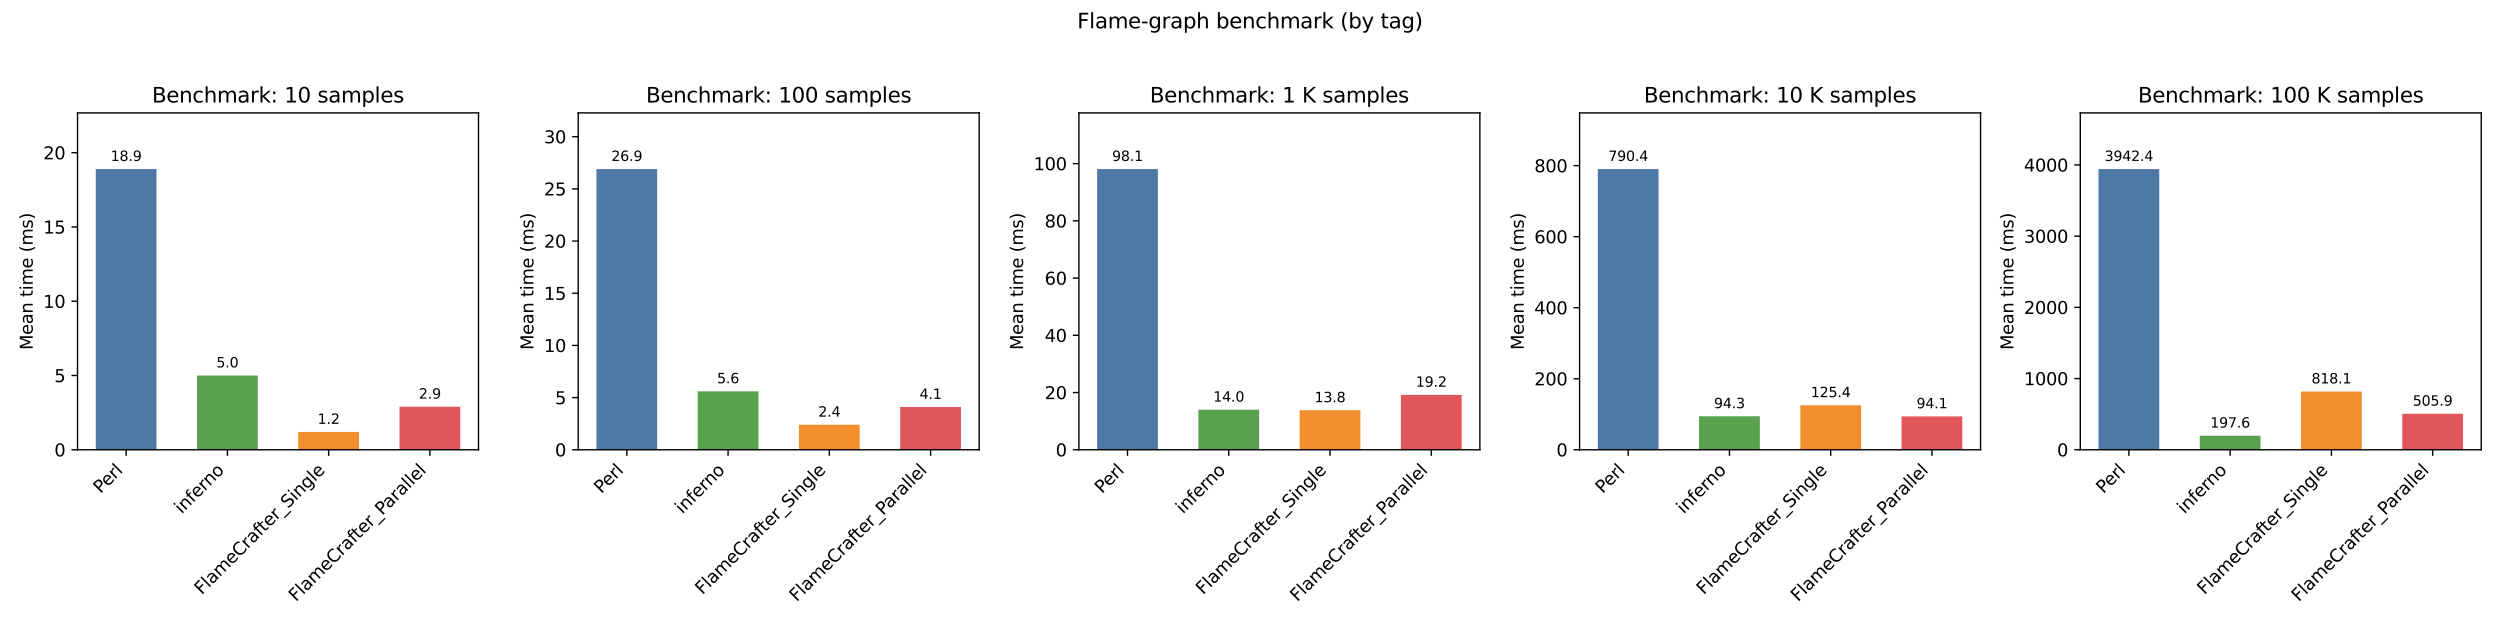 <?xml version="1.0" encoding="utf-8" standalone="no"?>
<!DOCTYPE svg PUBLIC "-//W3C//DTD SVG 1.1//EN"
  "http://www.w3.org/Graphics/SVG/1.1/DTD/svg11.dtd">
<svg xmlns:xlink="http://www.w3.org/1999/xlink" width="1440pt" height="360pt" viewBox="0 0 1440 360" xmlns="http://www.w3.org/2000/svg" version="1.1">
 <defs>
  <style type="text/css">*{stroke-linejoin: round; stroke-linecap: butt}</style>
 </defs>
 <g id="figure_1">
  <g id="patch_1">
   <path d="M 0 360 
L 1440 360 
L 1440 0 
L 0 0 
z
" style="fill: #ffffff"/>
  </g>
  <g id="axes_1">
   <g id="patch_2">
    <path d="M 44.66 259.079 
L 275.616 259.079 
L 275.616 65.04 
L 44.66 65.04 
z
" style="fill: #ffffff"/>
   </g>
   <g id="patch_3">
    <path d="M 55.158 259.079 
L 90.151 259.079 
L 90.151 97.38 
L 55.158 97.38 
z
" clip-path="url(#p6fb48141e5)" style="fill: #4e79a7"/>
   </g>
   <g id="patch_4">
    <path d="M 113.48 259.079 
L 148.474 259.079 
L 148.474 216.301 
L 113.48 216.301 
z
" clip-path="url(#p6fb48141e5)" style="fill: #59a14f"/>
   </g>
   <g id="patch_5">
    <path d="M 171.802 259.079 
L 206.796 259.079 
L 206.796 248.812 
L 171.802 248.812 
z
" clip-path="url(#p6fb48141e5)" style="fill: #f28e2b"/>
   </g>
   <g id="patch_6">
    <path d="M 230.125 259.079 
L 265.118 259.079 
L 265.118 234.268 
L 230.125 234.268 
z
" clip-path="url(#p6fb48141e5)" style="fill: #e15759"/>
   </g>
   <g id="matplotlib.axis_1">
    <g id="xtick_1">
     <g id="line2d_1">
      <defs>
       <path id="m73365c4d44" d="M 0 0 
L 0 3.5 
" style="stroke: #000000; stroke-width: 0.8"/>
      </defs>
      <g>
       <use xlink:href="#m73365c4d44" x="72.655" y="259.079" style="stroke: #000000; stroke-width: 0.8"/>
      </g>
     </g>
     <g id="text_1">
      <!-- Perl -->
      <g transform="translate(57.955 284.681) rotate(-45) scale(0.1 -0.1)">
       <defs>
        <path id="DejaVuSans-50" d="M 1259 4147 
L 1259 2394 
L 2053 2394 
Q 2494 2394 2734 2622 
Q 2975 2850 2975 3272 
Q 2975 3691 2734 3919 
Q 2494 4147 2053 4147 
L 1259 4147 
z
M 628 4666 
L 2053 4666 
Q 2838 4666 3239 4311 
Q 3641 3956 3641 3272 
Q 3641 2581 3239 2228 
Q 2838 1875 2053 1875 
L 1259 1875 
L 1259 0 
L 628 0 
L 628 4666 
z
" transform="scale(0.016)"/>
        <path id="DejaVuSans-65" d="M 3597 1894 
L 3597 1613 
L 953 1613 
Q 991 1019 1311 708 
Q 1631 397 2203 397 
Q 2534 397 2845 478 
Q 3156 559 3463 722 
L 3463 178 
Q 3153 47 2828 -22 
Q 2503 -91 2169 -91 
Q 1331 -91 842 396 
Q 353 884 353 1716 
Q 353 2575 817 3079 
Q 1281 3584 2069 3584 
Q 2775 3584 3186 3129 
Q 3597 2675 3597 1894 
z
M 3022 2063 
Q 3016 2534 2758 2815 
Q 2500 3097 2075 3097 
Q 1594 3097 1305 2825 
Q 1016 2553 972 2059 
L 3022 2063 
z
" transform="scale(0.016)"/>
        <path id="DejaVuSans-72" d="M 2631 2963 
Q 2534 3019 2420 3045 
Q 2306 3072 2169 3072 
Q 1681 3072 1420 2755 
Q 1159 2438 1159 1844 
L 1159 0 
L 581 0 
L 581 3500 
L 1159 3500 
L 1159 2956 
Q 1341 3275 1631 3429 
Q 1922 3584 2338 3584 
Q 2397 3584 2469 3576 
Q 2541 3569 2628 3553 
L 2631 2963 
z
" transform="scale(0.016)"/>
        <path id="DejaVuSans-6c" d="M 603 4863 
L 1178 4863 
L 1178 0 
L 603 0 
L 603 4863 
z
" transform="scale(0.016)"/>
       </defs>
       <use xlink:href="#DejaVuSans-50"/>
       <use xlink:href="#DejaVuSans-65" transform="translate(56.678 0)"/>
       <use xlink:href="#DejaVuSans-72" transform="translate(118.201 0)"/>
       <use xlink:href="#DejaVuSans-6c" transform="translate(159.314 0)"/>
      </g>
     </g>
    </g>
    <g id="xtick_2">
     <g id="line2d_2">
      <g>
       <use xlink:href="#m73365c4d44" x="130.977" y="259.079" style="stroke: #000000; stroke-width: 0.8"/>
      </g>
     </g>
     <g id="text_2">
      <!-- inferno -->
      <g transform="translate(104.629 296.329) rotate(-45) scale(0.1 -0.1)">
       <defs>
        <path id="DejaVuSans-69" d="M 603 3500 
L 1178 3500 
L 1178 0 
L 603 0 
L 603 3500 
z
M 603 4863 
L 1178 4863 
L 1178 4134 
L 603 4134 
L 603 4863 
z
" transform="scale(0.016)"/>
        <path id="DejaVuSans-6e" d="M 3513 2113 
L 3513 0 
L 2938 0 
L 2938 2094 
Q 2938 2591 2744 2837 
Q 2550 3084 2163 3084 
Q 1697 3084 1428 2787 
Q 1159 2491 1159 1978 
L 1159 0 
L 581 0 
L 581 3500 
L 1159 3500 
L 1159 2956 
Q 1366 3272 1645 3428 
Q 1925 3584 2291 3584 
Q 2894 3584 3203 3211 
Q 3513 2838 3513 2113 
z
" transform="scale(0.016)"/>
        <path id="DejaVuSans-66" d="M 2375 4863 
L 2375 4384 
L 1825 4384 
Q 1516 4384 1395 4259 
Q 1275 4134 1275 3809 
L 1275 3500 
L 2222 3500 
L 2222 3053 
L 1275 3053 
L 1275 0 
L 697 0 
L 697 3053 
L 147 3053 
L 147 3500 
L 697 3500 
L 697 3744 
Q 697 4328 969 4595 
Q 1241 4863 1831 4863 
L 2375 4863 
z
" transform="scale(0.016)"/>
        <path id="DejaVuSans-6f" d="M 1959 3097 
Q 1497 3097 1228 2736 
Q 959 2375 959 1747 
Q 959 1119 1226 758 
Q 1494 397 1959 397 
Q 2419 397 2687 759 
Q 2956 1122 2956 1747 
Q 2956 2369 2687 2733 
Q 2419 3097 1959 3097 
z
M 1959 3584 
Q 2709 3584 3137 3096 
Q 3566 2609 3566 1747 
Q 3566 888 3137 398 
Q 2709 -91 1959 -91 
Q 1206 -91 779 398 
Q 353 888 353 1747 
Q 353 2609 779 3096 
Q 1206 3584 1959 3584 
z
" transform="scale(0.016)"/>
       </defs>
       <use xlink:href="#DejaVuSans-69"/>
       <use xlink:href="#DejaVuSans-6e" transform="translate(27.783 0)"/>
       <use xlink:href="#DejaVuSans-66" transform="translate(91.162 0)"/>
       <use xlink:href="#DejaVuSans-65" transform="translate(126.367 0)"/>
       <use xlink:href="#DejaVuSans-72" transform="translate(187.891 0)"/>
       <use xlink:href="#DejaVuSans-6e" transform="translate(227.254 0)"/>
       <use xlink:href="#DejaVuSans-6f" transform="translate(290.633 0)"/>
      </g>
     </g>
    </g>
    <g id="xtick_3">
     <g id="line2d_3">
      <g>
       <use xlink:href="#m73365c4d44" x="189.299" y="259.079" style="stroke: #000000; stroke-width: 0.8"/>
      </g>
     </g>
     <g id="text_3">
      <!-- FlameCrafter_Single -->
      <g transform="translate(116.181 342.903) rotate(-45) scale(0.1 -0.1)">
       <defs>
        <path id="DejaVuSans-46" d="M 628 4666 
L 3309 4666 
L 3309 4134 
L 1259 4134 
L 1259 2759 
L 3109 2759 
L 3109 2228 
L 1259 2228 
L 1259 0 
L 628 0 
L 628 4666 
z
" transform="scale(0.016)"/>
        <path id="DejaVuSans-61" d="M 2194 1759 
Q 1497 1759 1228 1600 
Q 959 1441 959 1056 
Q 959 750 1161 570 
Q 1363 391 1709 391 
Q 2188 391 2477 730 
Q 2766 1069 2766 1631 
L 2766 1759 
L 2194 1759 
z
M 3341 1997 
L 3341 0 
L 2766 0 
L 2766 531 
Q 2569 213 2275 61 
Q 1981 -91 1556 -91 
Q 1019 -91 701 211 
Q 384 513 384 1019 
Q 384 1609 779 1909 
Q 1175 2209 1959 2209 
L 2766 2209 
L 2766 2266 
Q 2766 2663 2505 2880 
Q 2244 3097 1772 3097 
Q 1472 3097 1187 3025 
Q 903 2953 641 2809 
L 641 3341 
Q 956 3463 1253 3523 
Q 1550 3584 1831 3584 
Q 2591 3584 2966 3190 
Q 3341 2797 3341 1997 
z
" transform="scale(0.016)"/>
        <path id="DejaVuSans-6d" d="M 3328 2828 
Q 3544 3216 3844 3400 
Q 4144 3584 4550 3584 
Q 5097 3584 5394 3201 
Q 5691 2819 5691 2113 
L 5691 0 
L 5113 0 
L 5113 2094 
Q 5113 2597 4934 2840 
Q 4756 3084 4391 3084 
Q 3944 3084 3684 2787 
Q 3425 2491 3425 1978 
L 3425 0 
L 2847 0 
L 2847 2094 
Q 2847 2600 2669 2842 
Q 2491 3084 2119 3084 
Q 1678 3084 1418 2786 
Q 1159 2488 1159 1978 
L 1159 0 
L 581 0 
L 581 3500 
L 1159 3500 
L 1159 2956 
Q 1356 3278 1631 3431 
Q 1906 3584 2284 3584 
Q 2666 3584 2933 3390 
Q 3200 3197 3328 2828 
z
" transform="scale(0.016)"/>
        <path id="DejaVuSans-43" d="M 4122 4306 
L 4122 3641 
Q 3803 3938 3442 4084 
Q 3081 4231 2675 4231 
Q 1875 4231 1450 3742 
Q 1025 3253 1025 2328 
Q 1025 1406 1450 917 
Q 1875 428 2675 428 
Q 3081 428 3442 575 
Q 3803 722 4122 1019 
L 4122 359 
Q 3791 134 3420 21 
Q 3050 -91 2638 -91 
Q 1578 -91 968 557 
Q 359 1206 359 2328 
Q 359 3453 968 4101 
Q 1578 4750 2638 4750 
Q 3056 4750 3426 4639 
Q 3797 4528 4122 4306 
z
" transform="scale(0.016)"/>
        <path id="DejaVuSans-74" d="M 1172 4494 
L 1172 3500 
L 2356 3500 
L 2356 3053 
L 1172 3053 
L 1172 1153 
Q 1172 725 1289 603 
Q 1406 481 1766 481 
L 2356 481 
L 2356 0 
L 1766 0 
Q 1100 0 847 248 
Q 594 497 594 1153 
L 594 3053 
L 172 3053 
L 172 3500 
L 594 3500 
L 594 4494 
L 1172 4494 
z
" transform="scale(0.016)"/>
        <path id="DejaVuSans-5f" d="M 3263 -1063 
L 3263 -1509 
L -63 -1509 
L -63 -1063 
L 3263 -1063 
z
" transform="scale(0.016)"/>
        <path id="DejaVuSans-53" d="M 3425 4513 
L 3425 3897 
Q 3066 4069 2747 4153 
Q 2428 4238 2131 4238 
Q 1616 4238 1336 4038 
Q 1056 3838 1056 3469 
Q 1056 3159 1242 3001 
Q 1428 2844 1947 2747 
L 2328 2669 
Q 3034 2534 3370 2195 
Q 3706 1856 3706 1288 
Q 3706 609 3251 259 
Q 2797 -91 1919 -91 
Q 1588 -91 1214 -16 
Q 841 59 441 206 
L 441 856 
Q 825 641 1194 531 
Q 1563 422 1919 422 
Q 2459 422 2753 634 
Q 3047 847 3047 1241 
Q 3047 1584 2836 1778 
Q 2625 1972 2144 2069 
L 1759 2144 
Q 1053 2284 737 2584 
Q 422 2884 422 3419 
Q 422 4038 858 4394 
Q 1294 4750 2059 4750 
Q 2388 4750 2728 4690 
Q 3069 4631 3425 4513 
z
" transform="scale(0.016)"/>
        <path id="DejaVuSans-67" d="M 2906 1791 
Q 2906 2416 2648 2759 
Q 2391 3103 1925 3103 
Q 1463 3103 1205 2759 
Q 947 2416 947 1791 
Q 947 1169 1205 825 
Q 1463 481 1925 481 
Q 2391 481 2648 825 
Q 2906 1169 2906 1791 
z
M 3481 434 
Q 3481 -459 3084 -895 
Q 2688 -1331 1869 -1331 
Q 1566 -1331 1297 -1286 
Q 1028 -1241 775 -1147 
L 775 -588 
Q 1028 -725 1275 -790 
Q 1522 -856 1778 -856 
Q 2344 -856 2625 -561 
Q 2906 -266 2906 331 
L 2906 616 
Q 2728 306 2450 153 
Q 2172 0 1784 0 
Q 1141 0 747 490 
Q 353 981 353 1791 
Q 353 2603 747 3093 
Q 1141 3584 1784 3584 
Q 2172 3584 2450 3431 
Q 2728 3278 2906 2969 
L 2906 3500 
L 3481 3500 
L 3481 434 
z
" transform="scale(0.016)"/>
       </defs>
       <use xlink:href="#DejaVuSans-46"/>
       <use xlink:href="#DejaVuSans-6c" transform="translate(57.52 0)"/>
       <use xlink:href="#DejaVuSans-61" transform="translate(85.303 0)"/>
       <use xlink:href="#DejaVuSans-6d" transform="translate(146.582 0)"/>
       <use xlink:href="#DejaVuSans-65" transform="translate(243.994 0)"/>
       <use xlink:href="#DejaVuSans-43" transform="translate(305.518 0)"/>
       <use xlink:href="#DejaVuSans-72" transform="translate(375.342 0)"/>
       <use xlink:href="#DejaVuSans-61" transform="translate(416.455 0)"/>
       <use xlink:href="#DejaVuSans-66" transform="translate(477.734 0)"/>
       <use xlink:href="#DejaVuSans-74" transform="translate(511.189 0)"/>
       <use xlink:href="#DejaVuSans-65" transform="translate(550.398 0)"/>
       <use xlink:href="#DejaVuSans-72" transform="translate(611.922 0)"/>
       <use xlink:href="#DejaVuSans-5f" transform="translate(653.035 0)"/>
       <use xlink:href="#DejaVuSans-53" transform="translate(703.035 0)"/>
       <use xlink:href="#DejaVuSans-69" transform="translate(766.512 0)"/>
       <use xlink:href="#DejaVuSans-6e" transform="translate(794.295 0)"/>
       <use xlink:href="#DejaVuSans-67" transform="translate(857.674 0)"/>
       <use xlink:href="#DejaVuSans-6c" transform="translate(921.15 0)"/>
       <use xlink:href="#DejaVuSans-65" transform="translate(948.934 0)"/>
      </g>
     </g>
    </g>
    <g id="xtick_4">
     <g id="line2d_4">
      <g>
       <use xlink:href="#m73365c4d44" x="247.621" y="259.079" style="stroke: #000000; stroke-width: 0.8"/>
      </g>
     </g>
     <g id="text_4">
      <!-- FlameCrafter_Parallel -->
      <g transform="translate(170.479 346.926) rotate(-45) scale(0.1 -0.1)">
       <use xlink:href="#DejaVuSans-46"/>
       <use xlink:href="#DejaVuSans-6c" transform="translate(57.52 0)"/>
       <use xlink:href="#DejaVuSans-61" transform="translate(85.303 0)"/>
       <use xlink:href="#DejaVuSans-6d" transform="translate(146.582 0)"/>
       <use xlink:href="#DejaVuSans-65" transform="translate(243.994 0)"/>
       <use xlink:href="#DejaVuSans-43" transform="translate(305.518 0)"/>
       <use xlink:href="#DejaVuSans-72" transform="translate(375.342 0)"/>
       <use xlink:href="#DejaVuSans-61" transform="translate(416.455 0)"/>
       <use xlink:href="#DejaVuSans-66" transform="translate(477.734 0)"/>
       <use xlink:href="#DejaVuSans-74" transform="translate(511.189 0)"/>
       <use xlink:href="#DejaVuSans-65" transform="translate(550.398 0)"/>
       <use xlink:href="#DejaVuSans-72" transform="translate(611.922 0)"/>
       <use xlink:href="#DejaVuSans-5f" transform="translate(653.035 0)"/>
       <use xlink:href="#DejaVuSans-50" transform="translate(703.035 0)"/>
       <use xlink:href="#DejaVuSans-61" transform="translate(758.838 0)"/>
       <use xlink:href="#DejaVuSans-72" transform="translate(820.117 0)"/>
       <use xlink:href="#DejaVuSans-61" transform="translate(861.23 0)"/>
       <use xlink:href="#DejaVuSans-6c" transform="translate(922.51 0)"/>
       <use xlink:href="#DejaVuSans-6c" transform="translate(950.293 0)"/>
       <use xlink:href="#DejaVuSans-65" transform="translate(978.076 0)"/>
       <use xlink:href="#DejaVuSans-6c" transform="translate(1039.6 0)"/>
      </g>
     </g>
    </g>
   </g>
   <g id="matplotlib.axis_2">
    <g id="ytick_1">
     <g id="line2d_5">
      <defs>
       <path id="mfa8884f22d" d="M 0 0 
L -3.5 0 
" style="stroke: #000000; stroke-width: 0.8"/>
      </defs>
      <g>
       <use xlink:href="#mfa8884f22d" x="44.66" y="259.079" style="stroke: #000000; stroke-width: 0.8"/>
      </g>
     </g>
     <g id="text_5">
      <!-- 0 -->
      <g transform="translate(31.297 262.878) scale(0.1 -0.1)">
       <defs>
        <path id="DejaVuSans-30" d="M 2034 4250 
Q 1547 4250 1301 3770 
Q 1056 3291 1056 2328 
Q 1056 1369 1301 889 
Q 1547 409 2034 409 
Q 2525 409 2770 889 
Q 3016 1369 3016 2328 
Q 3016 3291 2770 3770 
Q 2525 4250 2034 4250 
z
M 2034 4750 
Q 2819 4750 3233 4129 
Q 3647 3509 3647 2328 
Q 3647 1150 3233 529 
Q 2819 -91 2034 -91 
Q 1250 -91 836 529 
Q 422 1150 422 2328 
Q 422 3509 836 4129 
Q 1250 4750 2034 4750 
z
" transform="scale(0.016)"/>
       </defs>
       <use xlink:href="#DejaVuSans-30"/>
      </g>
     </g>
    </g>
    <g id="ytick_2">
     <g id="line2d_6">
      <g>
       <use xlink:href="#mfa8884f22d" x="44.66" y="216.301" style="stroke: #000000; stroke-width: 0.8"/>
      </g>
     </g>
     <g id="text_6">
      <!-- 5 -->
      <g transform="translate(31.297 220.1) scale(0.1 -0.1)">
       <defs>
        <path id="DejaVuSans-35" d="M 691 4666 
L 3169 4666 
L 3169 4134 
L 1269 4134 
L 1269 2991 
Q 1406 3038 1543 3061 
Q 1681 3084 1819 3084 
Q 2600 3084 3056 2656 
Q 3513 2228 3513 1497 
Q 3513 744 3044 326 
Q 2575 -91 1722 -91 
Q 1428 -91 1123 -41 
Q 819 9 494 109 
L 494 744 
Q 775 591 1075 516 
Q 1375 441 1709 441 
Q 2250 441 2565 725 
Q 2881 1009 2881 1497 
Q 2881 1984 2565 2268 
Q 2250 2553 1709 2553 
Q 1456 2553 1204 2497 
Q 953 2441 691 2322 
L 691 4666 
z
" transform="scale(0.016)"/>
       </defs>
       <use xlink:href="#DejaVuSans-35"/>
      </g>
     </g>
    </g>
    <g id="ytick_3">
     <g id="line2d_7">
      <g>
       <use xlink:href="#mfa8884f22d" x="44.66" y="173.524" style="stroke: #000000; stroke-width: 0.8"/>
      </g>
     </g>
     <g id="text_7">
      <!-- 10 -->
      <g transform="translate(24.935 177.323) scale(0.1 -0.1)">
       <defs>
        <path id="DejaVuSans-31" d="M 794 531 
L 1825 531 
L 1825 4091 
L 703 3866 
L 703 4441 
L 1819 4666 
L 2450 4666 
L 2450 531 
L 3481 531 
L 3481 0 
L 794 0 
L 794 531 
z
" transform="scale(0.016)"/>
       </defs>
       <use xlink:href="#DejaVuSans-31"/>
       <use xlink:href="#DejaVuSans-30" transform="translate(63.623 0)"/>
      </g>
     </g>
    </g>
    <g id="ytick_4">
     <g id="line2d_8">
      <g>
       <use xlink:href="#mfa8884f22d" x="44.66" y="130.746" style="stroke: #000000; stroke-width: 0.8"/>
      </g>
     </g>
     <g id="text_8">
      <!-- 15 -->
      <g transform="translate(24.935 134.545) scale(0.1 -0.1)">
       <use xlink:href="#DejaVuSans-31"/>
       <use xlink:href="#DejaVuSans-35" transform="translate(63.623 0)"/>
      </g>
     </g>
    </g>
    <g id="ytick_5">
     <g id="line2d_9">
      <g>
       <use xlink:href="#mfa8884f22d" x="44.66" y="87.969" style="stroke: #000000; stroke-width: 0.8"/>
      </g>
     </g>
     <g id="text_9">
      <!-- 20 -->
      <g transform="translate(24.935 91.768) scale(0.1 -0.1)">
       <defs>
        <path id="DejaVuSans-32" d="M 1228 531 
L 3431 531 
L 3431 0 
L 469 0 
L 469 531 
Q 828 903 1448 1529 
Q 2069 2156 2228 2338 
Q 2531 2678 2651 2914 
Q 2772 3150 2772 3378 
Q 2772 3750 2511 3984 
Q 2250 4219 1831 4219 
Q 1534 4219 1204 4116 
Q 875 4013 500 3803 
L 500 4441 
Q 881 4594 1212 4672 
Q 1544 4750 1819 4750 
Q 2544 4750 2975 4387 
Q 3406 4025 3406 3419 
Q 3406 3131 3298 2873 
Q 3191 2616 2906 2266 
Q 2828 2175 2409 1742 
Q 1991 1309 1228 531 
z
" transform="scale(0.016)"/>
       </defs>
       <use xlink:href="#DejaVuSans-32"/>
       <use xlink:href="#DejaVuSans-30" transform="translate(63.623 0)"/>
      </g>
     </g>
    </g>
    <g id="text_10">
     <!-- Mean time (ms) -->
     <g transform="translate(18.855 201.534) rotate(-90) scale(0.1 -0.1)">
      <defs>
       <path id="DejaVuSans-4d" d="M 628 4666 
L 1569 4666 
L 2759 1491 
L 3956 4666 
L 4897 4666 
L 4897 0 
L 4281 0 
L 4281 4097 
L 3078 897 
L 2444 897 
L 1241 4097 
L 1241 0 
L 628 0 
L 628 4666 
z
" transform="scale(0.016)"/>
       <path id="DejaVuSans-20" transform="scale(0.016)"/>
       <path id="DejaVuSans-28" d="M 1984 4856 
Q 1566 4138 1362 3434 
Q 1159 2731 1159 2009 
Q 1159 1288 1364 580 
Q 1569 -128 1984 -844 
L 1484 -844 
Q 1016 -109 783 600 
Q 550 1309 550 2009 
Q 550 2706 781 3412 
Q 1013 4119 1484 4856 
L 1984 4856 
z
" transform="scale(0.016)"/>
       <path id="DejaVuSans-73" d="M 2834 3397 
L 2834 2853 
Q 2591 2978 2328 3040 
Q 2066 3103 1784 3103 
Q 1356 3103 1142 2972 
Q 928 2841 928 2578 
Q 928 2378 1081 2264 
Q 1234 2150 1697 2047 
L 1894 2003 
Q 2506 1872 2764 1633 
Q 3022 1394 3022 966 
Q 3022 478 2636 193 
Q 2250 -91 1575 -91 
Q 1294 -91 989 -36 
Q 684 19 347 128 
L 347 722 
Q 666 556 975 473 
Q 1284 391 1588 391 
Q 1994 391 2212 530 
Q 2431 669 2431 922 
Q 2431 1156 2273 1281 
Q 2116 1406 1581 1522 
L 1381 1569 
Q 847 1681 609 1914 
Q 372 2147 372 2553 
Q 372 3047 722 3315 
Q 1072 3584 1716 3584 
Q 2034 3584 2315 3537 
Q 2597 3491 2834 3397 
z
" transform="scale(0.016)"/>
       <path id="DejaVuSans-29" d="M 513 4856 
L 1013 4856 
Q 1481 4119 1714 3412 
Q 1947 2706 1947 2009 
Q 1947 1309 1714 600 
Q 1481 -109 1013 -844 
L 513 -844 
Q 928 -128 1133 580 
Q 1338 1288 1338 2009 
Q 1338 2731 1133 3434 
Q 928 4138 513 4856 
z
" transform="scale(0.016)"/>
      </defs>
      <use xlink:href="#DejaVuSans-4d"/>
      <use xlink:href="#DejaVuSans-65" transform="translate(86.279 0)"/>
      <use xlink:href="#DejaVuSans-61" transform="translate(147.803 0)"/>
      <use xlink:href="#DejaVuSans-6e" transform="translate(209.082 0)"/>
      <use xlink:href="#DejaVuSans-20" transform="translate(272.461 0)"/>
      <use xlink:href="#DejaVuSans-74" transform="translate(304.248 0)"/>
      <use xlink:href="#DejaVuSans-69" transform="translate(343.457 0)"/>
      <use xlink:href="#DejaVuSans-6d" transform="translate(371.24 0)"/>
      <use xlink:href="#DejaVuSans-65" transform="translate(468.652 0)"/>
      <use xlink:href="#DejaVuSans-20" transform="translate(530.176 0)"/>
      <use xlink:href="#DejaVuSans-28" transform="translate(561.963 0)"/>
      <use xlink:href="#DejaVuSans-6d" transform="translate(600.977 0)"/>
      <use xlink:href="#DejaVuSans-73" transform="translate(698.389 0)"/>
      <use xlink:href="#DejaVuSans-29" transform="translate(750.488 0)"/>
     </g>
    </g>
   </g>
   <g id="patch_7">
    <path d="M 44.66 259.079 
L 44.66 65.04 
" style="fill: none; stroke: #000000; stroke-width: 0.8; stroke-linejoin: miter; stroke-linecap: square"/>
   </g>
   <g id="patch_8">
    <path d="M 275.616 259.079 
L 275.616 65.04 
" style="fill: none; stroke: #000000; stroke-width: 0.8; stroke-linejoin: miter; stroke-linecap: square"/>
   </g>
   <g id="patch_9">
    <path d="M 44.66 259.079 
L 275.616 259.079 
" style="fill: none; stroke: #000000; stroke-width: 0.8; stroke-linejoin: miter; stroke-linecap: square"/>
   </g>
   <g id="patch_10">
    <path d="M 44.66 65.04 
L 275.616 65.04 
" style="fill: none; stroke: #000000; stroke-width: 0.8; stroke-linejoin: miter; stroke-linecap: square"/>
   </g>
   <g id="text_11">
    <!-- 18.9 -->
    <g transform="translate(63.748 92.716) scale(0.08 -0.08)">
     <defs>
      <path id="DejaVuSans-38" d="M 2034 2216 
Q 1584 2216 1326 1975 
Q 1069 1734 1069 1313 
Q 1069 891 1326 650 
Q 1584 409 2034 409 
Q 2484 409 2743 651 
Q 3003 894 3003 1313 
Q 3003 1734 2745 1975 
Q 2488 2216 2034 2216 
z
M 1403 2484 
Q 997 2584 770 2862 
Q 544 3141 544 3541 
Q 544 4100 942 4425 
Q 1341 4750 2034 4750 
Q 2731 4750 3128 4425 
Q 3525 4100 3525 3541 
Q 3525 3141 3298 2862 
Q 3072 2584 2669 2484 
Q 3125 2378 3379 2068 
Q 3634 1759 3634 1313 
Q 3634 634 3220 271 
Q 2806 -91 2034 -91 
Q 1263 -91 848 271 
Q 434 634 434 1313 
Q 434 1759 690 2068 
Q 947 2378 1403 2484 
z
M 1172 3481 
Q 1172 3119 1398 2916 
Q 1625 2713 2034 2713 
Q 2441 2713 2670 2916 
Q 2900 3119 2900 3481 
Q 2900 3844 2670 4047 
Q 2441 4250 2034 4250 
Q 1625 4250 1398 4047 
Q 1172 3844 1172 3481 
z
" transform="scale(0.016)"/>
      <path id="DejaVuSans-2e" d="M 684 794 
L 1344 794 
L 1344 0 
L 684 0 
L 684 794 
z
" transform="scale(0.016)"/>
      <path id="DejaVuSans-39" d="M 703 97 
L 703 672 
Q 941 559 1184 500 
Q 1428 441 1663 441 
Q 2288 441 2617 861 
Q 2947 1281 2994 2138 
Q 2813 1869 2534 1725 
Q 2256 1581 1919 1581 
Q 1219 1581 811 2004 
Q 403 2428 403 3163 
Q 403 3881 828 4315 
Q 1253 4750 1959 4750 
Q 2769 4750 3195 4129 
Q 3622 3509 3622 2328 
Q 3622 1225 3098 567 
Q 2575 -91 1691 -91 
Q 1453 -91 1209 -44 
Q 966 3 703 97 
z
M 1959 2075 
Q 2384 2075 2632 2365 
Q 2881 2656 2881 3163 
Q 2881 3666 2632 3958 
Q 2384 4250 1959 4250 
Q 1534 4250 1286 3958 
Q 1038 3666 1038 3163 
Q 1038 2656 1286 2365 
Q 1534 2075 1959 2075 
z
" transform="scale(0.016)"/>
     </defs>
     <use xlink:href="#DejaVuSans-31"/>
     <use xlink:href="#DejaVuSans-38" transform="translate(63.623 0)"/>
     <use xlink:href="#DejaVuSans-2e" transform="translate(127.246 0)"/>
     <use xlink:href="#DejaVuSans-39" transform="translate(159.033 0)"/>
    </g>
   </g>
   <g id="text_12">
    <!-- 5.0 -->
    <g transform="translate(124.616 211.637) scale(0.08 -0.08)">
     <use xlink:href="#DejaVuSans-35"/>
     <use xlink:href="#DejaVuSans-2e" transform="translate(63.623 0)"/>
     <use xlink:href="#DejaVuSans-30" transform="translate(95.41 0)"/>
    </g>
   </g>
   <g id="text_13">
    <!-- 1.2 -->
    <g transform="translate(182.938 244.148) scale(0.08 -0.08)">
     <use xlink:href="#DejaVuSans-31"/>
     <use xlink:href="#DejaVuSans-2e" transform="translate(63.623 0)"/>
     <use xlink:href="#DejaVuSans-32" transform="translate(95.41 0)"/>
    </g>
   </g>
   <g id="text_14">
    <!-- 2.9 -->
    <g transform="translate(241.26 229.604) scale(0.08 -0.08)">
     <use xlink:href="#DejaVuSans-32"/>
     <use xlink:href="#DejaVuSans-2e" transform="translate(63.623 0)"/>
     <use xlink:href="#DejaVuSans-39" transform="translate(95.41 0)"/>
    </g>
   </g>
   <g id="text_15">
    <!-- Benchmark: 10 samples -->
    <g transform="translate(87.553 59.04) scale(0.12 -0.12)">
     <defs>
      <path id="DejaVuSans-42" d="M 1259 2228 
L 1259 519 
L 2272 519 
Q 2781 519 3026 730 
Q 3272 941 3272 1375 
Q 3272 1813 3026 2020 
Q 2781 2228 2272 2228 
L 1259 2228 
z
M 1259 4147 
L 1259 2741 
L 2194 2741 
Q 2656 2741 2882 2914 
Q 3109 3088 3109 3444 
Q 3109 3797 2882 3972 
Q 2656 4147 2194 4147 
L 1259 4147 
z
M 628 4666 
L 2241 4666 
Q 2963 4666 3353 4366 
Q 3744 4066 3744 3513 
Q 3744 3084 3544 2831 
Q 3344 2578 2956 2516 
Q 3422 2416 3680 2098 
Q 3938 1781 3938 1306 
Q 3938 681 3513 340 
Q 3088 0 2303 0 
L 628 0 
L 628 4666 
z
" transform="scale(0.016)"/>
      <path id="DejaVuSans-63" d="M 3122 3366 
L 3122 2828 
Q 2878 2963 2633 3030 
Q 2388 3097 2138 3097 
Q 1578 3097 1268 2742 
Q 959 2388 959 1747 
Q 959 1106 1268 751 
Q 1578 397 2138 397 
Q 2388 397 2633 464 
Q 2878 531 3122 666 
L 3122 134 
Q 2881 22 2623 -34 
Q 2366 -91 2075 -91 
Q 1284 -91 818 406 
Q 353 903 353 1747 
Q 353 2603 823 3093 
Q 1294 3584 2113 3584 
Q 2378 3584 2631 3529 
Q 2884 3475 3122 3366 
z
" transform="scale(0.016)"/>
      <path id="DejaVuSans-68" d="M 3513 2113 
L 3513 0 
L 2938 0 
L 2938 2094 
Q 2938 2591 2744 2837 
Q 2550 3084 2163 3084 
Q 1697 3084 1428 2787 
Q 1159 2491 1159 1978 
L 1159 0 
L 581 0 
L 581 4863 
L 1159 4863 
L 1159 2956 
Q 1366 3272 1645 3428 
Q 1925 3584 2291 3584 
Q 2894 3584 3203 3211 
Q 3513 2838 3513 2113 
z
" transform="scale(0.016)"/>
      <path id="DejaVuSans-6b" d="M 581 4863 
L 1159 4863 
L 1159 1991 
L 2875 3500 
L 3609 3500 
L 1753 1863 
L 3688 0 
L 2938 0 
L 1159 1709 
L 1159 0 
L 581 0 
L 581 4863 
z
" transform="scale(0.016)"/>
      <path id="DejaVuSans-3a" d="M 750 794 
L 1409 794 
L 1409 0 
L 750 0 
L 750 794 
z
M 750 3309 
L 1409 3309 
L 1409 2516 
L 750 2516 
L 750 3309 
z
" transform="scale(0.016)"/>
      <path id="DejaVuSans-70" d="M 1159 525 
L 1159 -1331 
L 581 -1331 
L 581 3500 
L 1159 3500 
L 1159 2969 
Q 1341 3281 1617 3432 
Q 1894 3584 2278 3584 
Q 2916 3584 3314 3078 
Q 3713 2572 3713 1747 
Q 3713 922 3314 415 
Q 2916 -91 2278 -91 
Q 1894 -91 1617 61 
Q 1341 213 1159 525 
z
M 3116 1747 
Q 3116 2381 2855 2742 
Q 2594 3103 2138 3103 
Q 1681 3103 1420 2742 
Q 1159 2381 1159 1747 
Q 1159 1113 1420 752 
Q 1681 391 2138 391 
Q 2594 391 2855 752 
Q 3116 1113 3116 1747 
z
" transform="scale(0.016)"/>
     </defs>
     <use xlink:href="#DejaVuSans-42"/>
     <use xlink:href="#DejaVuSans-65" transform="translate(68.604 0)"/>
     <use xlink:href="#DejaVuSans-6e" transform="translate(130.127 0)"/>
     <use xlink:href="#DejaVuSans-63" transform="translate(193.506 0)"/>
     <use xlink:href="#DejaVuSans-68" transform="translate(248.486 0)"/>
     <use xlink:href="#DejaVuSans-6d" transform="translate(311.865 0)"/>
     <use xlink:href="#DejaVuSans-61" transform="translate(409.277 0)"/>
     <use xlink:href="#DejaVuSans-72" transform="translate(470.557 0)"/>
     <use xlink:href="#DejaVuSans-6b" transform="translate(511.67 0)"/>
     <use xlink:href="#DejaVuSans-3a" transform="translate(569.58 0)"/>
     <use xlink:href="#DejaVuSans-20" transform="translate(603.271 0)"/>
     <use xlink:href="#DejaVuSans-31" transform="translate(635.059 0)"/>
     <use xlink:href="#DejaVuSans-30" transform="translate(698.682 0)"/>
     <use xlink:href="#DejaVuSans-20" transform="translate(762.305 0)"/>
     <use xlink:href="#DejaVuSans-73" transform="translate(794.092 0)"/>
     <use xlink:href="#DejaVuSans-61" transform="translate(846.191 0)"/>
     <use xlink:href="#DejaVuSans-6d" transform="translate(907.471 0)"/>
     <use xlink:href="#DejaVuSans-70" transform="translate(1004.883 0)"/>
     <use xlink:href="#DejaVuSans-6c" transform="translate(1068.359 0)"/>
     <use xlink:href="#DejaVuSans-65" transform="translate(1096.143 0)"/>
     <use xlink:href="#DejaVuSans-73" transform="translate(1157.666 0)"/>
    </g>
   </g>
  </g>
  <g id="axes_2">
   <g id="patch_11">
    <path d="M 333.056 259.079 
L 564.012 259.079 
L 564.012 65.04 
L 333.056 65.04 
z
" style="fill: #ffffff"/>
   </g>
   <g id="patch_12">
    <path d="M 343.554 259.079 
L 378.547 259.079 
L 378.547 97.38 
L 343.554 97.38 
z
" clip-path="url(#pbfd66d7bcb)" style="fill: #4e79a7"/>
   </g>
   <g id="patch_13">
    <path d="M 401.876 259.079 
L 436.87 259.079 
L 436.87 225.416 
L 401.876 225.416 
z
" clip-path="url(#pbfd66d7bcb)" style="fill: #59a14f"/>
   </g>
   <g id="patch_14">
    <path d="M 460.198 259.079 
L 495.192 259.079 
L 495.192 244.652 
L 460.198 244.652 
z
" clip-path="url(#pbfd66d7bcb)" style="fill: #f28e2b"/>
   </g>
   <g id="patch_15">
    <path d="M 518.521 259.079 
L 553.514 259.079 
L 553.514 234.433 
L 518.521 234.433 
z
" clip-path="url(#pbfd66d7bcb)" style="fill: #e15759"/>
   </g>
   <g id="matplotlib.axis_3">
    <g id="xtick_5">
     <g id="line2d_10">
      <g>
       <use xlink:href="#m73365c4d44" x="361.051" y="259.079" style="stroke: #000000; stroke-width: 0.8"/>
      </g>
     </g>
     <g id="text_16">
      <!-- Perl -->
      <g transform="translate(346.351 284.681) rotate(-45) scale(0.1 -0.1)">
       <use xlink:href="#DejaVuSans-50"/>
       <use xlink:href="#DejaVuSans-65" transform="translate(56.678 0)"/>
       <use xlink:href="#DejaVuSans-72" transform="translate(118.201 0)"/>
       <use xlink:href="#DejaVuSans-6c" transform="translate(159.314 0)"/>
      </g>
     </g>
    </g>
    <g id="xtick_6">
     <g id="line2d_11">
      <g>
       <use xlink:href="#m73365c4d44" x="419.373" y="259.079" style="stroke: #000000; stroke-width: 0.8"/>
      </g>
     </g>
     <g id="text_17">
      <!-- inferno -->
      <g transform="translate(393.025 296.329) rotate(-45) scale(0.1 -0.1)">
       <use xlink:href="#DejaVuSans-69"/>
       <use xlink:href="#DejaVuSans-6e" transform="translate(27.783 0)"/>
       <use xlink:href="#DejaVuSans-66" transform="translate(91.162 0)"/>
       <use xlink:href="#DejaVuSans-65" transform="translate(126.367 0)"/>
       <use xlink:href="#DejaVuSans-72" transform="translate(187.891 0)"/>
       <use xlink:href="#DejaVuSans-6e" transform="translate(227.254 0)"/>
       <use xlink:href="#DejaVuSans-6f" transform="translate(290.633 0)"/>
      </g>
     </g>
    </g>
    <g id="xtick_7">
     <g id="line2d_12">
      <g>
       <use xlink:href="#m73365c4d44" x="477.695" y="259.079" style="stroke: #000000; stroke-width: 0.8"/>
      </g>
     </g>
     <g id="text_18">
      <!-- FlameCrafter_Single -->
      <g transform="translate(404.577 342.903) rotate(-45) scale(0.1 -0.1)">
       <use xlink:href="#DejaVuSans-46"/>
       <use xlink:href="#DejaVuSans-6c" transform="translate(57.52 0)"/>
       <use xlink:href="#DejaVuSans-61" transform="translate(85.303 0)"/>
       <use xlink:href="#DejaVuSans-6d" transform="translate(146.582 0)"/>
       <use xlink:href="#DejaVuSans-65" transform="translate(243.994 0)"/>
       <use xlink:href="#DejaVuSans-43" transform="translate(305.518 0)"/>
       <use xlink:href="#DejaVuSans-72" transform="translate(375.342 0)"/>
       <use xlink:href="#DejaVuSans-61" transform="translate(416.455 0)"/>
       <use xlink:href="#DejaVuSans-66" transform="translate(477.734 0)"/>
       <use xlink:href="#DejaVuSans-74" transform="translate(511.189 0)"/>
       <use xlink:href="#DejaVuSans-65" transform="translate(550.398 0)"/>
       <use xlink:href="#DejaVuSans-72" transform="translate(611.922 0)"/>
       <use xlink:href="#DejaVuSans-5f" transform="translate(653.035 0)"/>
       <use xlink:href="#DejaVuSans-53" transform="translate(703.035 0)"/>
       <use xlink:href="#DejaVuSans-69" transform="translate(766.512 0)"/>
       <use xlink:href="#DejaVuSans-6e" transform="translate(794.295 0)"/>
       <use xlink:href="#DejaVuSans-67" transform="translate(857.674 0)"/>
       <use xlink:href="#DejaVuSans-6c" transform="translate(921.15 0)"/>
       <use xlink:href="#DejaVuSans-65" transform="translate(948.934 0)"/>
      </g>
     </g>
    </g>
    <g id="xtick_8">
     <g id="line2d_13">
      <g>
       <use xlink:href="#m73365c4d44" x="536.017" y="259.079" style="stroke: #000000; stroke-width: 0.8"/>
      </g>
     </g>
     <g id="text_19">
      <!-- FlameCrafter_Parallel -->
      <g transform="translate(458.875 346.926) rotate(-45) scale(0.1 -0.1)">
       <use xlink:href="#DejaVuSans-46"/>
       <use xlink:href="#DejaVuSans-6c" transform="translate(57.52 0)"/>
       <use xlink:href="#DejaVuSans-61" transform="translate(85.303 0)"/>
       <use xlink:href="#DejaVuSans-6d" transform="translate(146.582 0)"/>
       <use xlink:href="#DejaVuSans-65" transform="translate(243.994 0)"/>
       <use xlink:href="#DejaVuSans-43" transform="translate(305.518 0)"/>
       <use xlink:href="#DejaVuSans-72" transform="translate(375.342 0)"/>
       <use xlink:href="#DejaVuSans-61" transform="translate(416.455 0)"/>
       <use xlink:href="#DejaVuSans-66" transform="translate(477.734 0)"/>
       <use xlink:href="#DejaVuSans-74" transform="translate(511.189 0)"/>
       <use xlink:href="#DejaVuSans-65" transform="translate(550.398 0)"/>
       <use xlink:href="#DejaVuSans-72" transform="translate(611.922 0)"/>
       <use xlink:href="#DejaVuSans-5f" transform="translate(653.035 0)"/>
       <use xlink:href="#DejaVuSans-50" transform="translate(703.035 0)"/>
       <use xlink:href="#DejaVuSans-61" transform="translate(758.838 0)"/>
       <use xlink:href="#DejaVuSans-72" transform="translate(820.117 0)"/>
       <use xlink:href="#DejaVuSans-61" transform="translate(861.23 0)"/>
       <use xlink:href="#DejaVuSans-6c" transform="translate(922.51 0)"/>
       <use xlink:href="#DejaVuSans-6c" transform="translate(950.293 0)"/>
       <use xlink:href="#DejaVuSans-65" transform="translate(978.076 0)"/>
       <use xlink:href="#DejaVuSans-6c" transform="translate(1039.6 0)"/>
      </g>
     </g>
    </g>
   </g>
   <g id="matplotlib.axis_4">
    <g id="ytick_6">
     <g id="line2d_14">
      <g>
       <use xlink:href="#mfa8884f22d" x="333.056" y="259.079" style="stroke: #000000; stroke-width: 0.8"/>
      </g>
     </g>
     <g id="text_20">
      <!-- 0 -->
      <g transform="translate(319.693 262.878) scale(0.1 -0.1)">
       <use xlink:href="#DejaVuSans-30"/>
      </g>
     </g>
    </g>
    <g id="ytick_7">
     <g id="line2d_15">
      <g>
       <use xlink:href="#mfa8884f22d" x="333.056" y="229.023" style="stroke: #000000; stroke-width: 0.8"/>
      </g>
     </g>
     <g id="text_21">
      <!-- 5 -->
      <g transform="translate(319.693 232.822) scale(0.1 -0.1)">
       <use xlink:href="#DejaVuSans-35"/>
      </g>
     </g>
    </g>
    <g id="ytick_8">
     <g id="line2d_16">
      <g>
       <use xlink:href="#mfa8884f22d" x="333.056" y="198.968" style="stroke: #000000; stroke-width: 0.8"/>
      </g>
     </g>
     <g id="text_22">
      <!-- 10 -->
      <g transform="translate(313.331 202.767) scale(0.1 -0.1)">
       <use xlink:href="#DejaVuSans-31"/>
       <use xlink:href="#DejaVuSans-30" transform="translate(63.623 0)"/>
      </g>
     </g>
    </g>
    <g id="ytick_9">
     <g id="line2d_17">
      <g>
       <use xlink:href="#mfa8884f22d" x="333.056" y="168.912" style="stroke: #000000; stroke-width: 0.8"/>
      </g>
     </g>
     <g id="text_23">
      <!-- 15 -->
      <g transform="translate(313.331 172.711) scale(0.1 -0.1)">
       <use xlink:href="#DejaVuSans-31"/>
       <use xlink:href="#DejaVuSans-35" transform="translate(63.623 0)"/>
      </g>
     </g>
    </g>
    <g id="ytick_10">
     <g id="line2d_18">
      <g>
       <use xlink:href="#mfa8884f22d" x="333.056" y="138.856" style="stroke: #000000; stroke-width: 0.8"/>
      </g>
     </g>
     <g id="text_24">
      <!-- 20 -->
      <g transform="translate(313.331 142.656) scale(0.1 -0.1)">
       <use xlink:href="#DejaVuSans-32"/>
       <use xlink:href="#DejaVuSans-30" transform="translate(63.623 0)"/>
      </g>
     </g>
    </g>
    <g id="ytick_11">
     <g id="line2d_19">
      <g>
       <use xlink:href="#mfa8884f22d" x="333.056" y="108.801" style="stroke: #000000; stroke-width: 0.8"/>
      </g>
     </g>
     <g id="text_25">
      <!-- 25 -->
      <g transform="translate(313.331 112.6) scale(0.1 -0.1)">
       <use xlink:href="#DejaVuSans-32"/>
       <use xlink:href="#DejaVuSans-35" transform="translate(63.623 0)"/>
      </g>
     </g>
    </g>
    <g id="ytick_12">
     <g id="line2d_20">
      <g>
       <use xlink:href="#mfa8884f22d" x="333.056" y="78.745" style="stroke: #000000; stroke-width: 0.8"/>
      </g>
     </g>
     <g id="text_26">
      <!-- 30 -->
      <g transform="translate(313.331 82.545) scale(0.1 -0.1)">
       <defs>
        <path id="DejaVuSans-33" d="M 2597 2516 
Q 3050 2419 3304 2112 
Q 3559 1806 3559 1356 
Q 3559 666 3084 287 
Q 2609 -91 1734 -91 
Q 1441 -91 1130 -33 
Q 819 25 488 141 
L 488 750 
Q 750 597 1062 519 
Q 1375 441 1716 441 
Q 2309 441 2620 675 
Q 2931 909 2931 1356 
Q 2931 1769 2642 2001 
Q 2353 2234 1838 2234 
L 1294 2234 
L 1294 2753 
L 1863 2753 
Q 2328 2753 2575 2939 
Q 2822 3125 2822 3475 
Q 2822 3834 2567 4026 
Q 2313 4219 1838 4219 
Q 1578 4219 1281 4162 
Q 984 4106 628 3988 
L 628 4550 
Q 988 4650 1302 4700 
Q 1616 4750 1894 4750 
Q 2613 4750 3031 4423 
Q 3450 4097 3450 3541 
Q 3450 3153 3228 2886 
Q 3006 2619 2597 2516 
z
" transform="scale(0.016)"/>
       </defs>
       <use xlink:href="#DejaVuSans-33"/>
       <use xlink:href="#DejaVuSans-30" transform="translate(63.623 0)"/>
      </g>
     </g>
    </g>
    <g id="text_27">
     <!-- Mean time (ms) -->
     <g transform="translate(307.251 201.534) rotate(-90) scale(0.1 -0.1)">
      <use xlink:href="#DejaVuSans-4d"/>
      <use xlink:href="#DejaVuSans-65" transform="translate(86.279 0)"/>
      <use xlink:href="#DejaVuSans-61" transform="translate(147.803 0)"/>
      <use xlink:href="#DejaVuSans-6e" transform="translate(209.082 0)"/>
      <use xlink:href="#DejaVuSans-20" transform="translate(272.461 0)"/>
      <use xlink:href="#DejaVuSans-74" transform="translate(304.248 0)"/>
      <use xlink:href="#DejaVuSans-69" transform="translate(343.457 0)"/>
      <use xlink:href="#DejaVuSans-6d" transform="translate(371.24 0)"/>
      <use xlink:href="#DejaVuSans-65" transform="translate(468.652 0)"/>
      <use xlink:href="#DejaVuSans-20" transform="translate(530.176 0)"/>
      <use xlink:href="#DejaVuSans-28" transform="translate(561.963 0)"/>
      <use xlink:href="#DejaVuSans-6d" transform="translate(600.977 0)"/>
      <use xlink:href="#DejaVuSans-73" transform="translate(698.389 0)"/>
      <use xlink:href="#DejaVuSans-29" transform="translate(750.488 0)"/>
     </g>
    </g>
   </g>
   <g id="patch_16">
    <path d="M 333.056 259.079 
L 333.056 65.04 
" style="fill: none; stroke: #000000; stroke-width: 0.8; stroke-linejoin: miter; stroke-linecap: square"/>
   </g>
   <g id="patch_17">
    <path d="M 564.012 259.079 
L 564.012 65.04 
" style="fill: none; stroke: #000000; stroke-width: 0.8; stroke-linejoin: miter; stroke-linecap: square"/>
   </g>
   <g id="patch_18">
    <path d="M 333.056 259.079 
L 564.012 259.079 
" style="fill: none; stroke: #000000; stroke-width: 0.8; stroke-linejoin: miter; stroke-linecap: square"/>
   </g>
   <g id="patch_19">
    <path d="M 333.056 65.04 
L 564.012 65.04 
" style="fill: none; stroke: #000000; stroke-width: 0.8; stroke-linejoin: miter; stroke-linecap: square"/>
   </g>
   <g id="text_28">
    <!-- 26.9 -->
    <g transform="translate(352.144 92.716) scale(0.08 -0.08)">
     <defs>
      <path id="DejaVuSans-36" d="M 2113 2584 
Q 1688 2584 1439 2293 
Q 1191 2003 1191 1497 
Q 1191 994 1439 701 
Q 1688 409 2113 409 
Q 2538 409 2786 701 
Q 3034 994 3034 1497 
Q 3034 2003 2786 2293 
Q 2538 2584 2113 2584 
z
M 3366 4563 
L 3366 3988 
Q 3128 4100 2886 4159 
Q 2644 4219 2406 4219 
Q 1781 4219 1451 3797 
Q 1122 3375 1075 2522 
Q 1259 2794 1537 2939 
Q 1816 3084 2150 3084 
Q 2853 3084 3261 2657 
Q 3669 2231 3669 1497 
Q 3669 778 3244 343 
Q 2819 -91 2113 -91 
Q 1303 -91 875 529 
Q 447 1150 447 2328 
Q 447 3434 972 4092 
Q 1497 4750 2381 4750 
Q 2619 4750 2861 4703 
Q 3103 4656 3366 4563 
z
" transform="scale(0.016)"/>
     </defs>
     <use xlink:href="#DejaVuSans-32"/>
     <use xlink:href="#DejaVuSans-36" transform="translate(63.623 0)"/>
     <use xlink:href="#DejaVuSans-2e" transform="translate(127.246 0)"/>
     <use xlink:href="#DejaVuSans-39" transform="translate(159.033 0)"/>
    </g>
   </g>
   <g id="text_29">
    <!-- 5.6 -->
    <g transform="translate(413.012 220.753) scale(0.08 -0.08)">
     <use xlink:href="#DejaVuSans-35"/>
     <use xlink:href="#DejaVuSans-2e" transform="translate(63.623 0)"/>
     <use xlink:href="#DejaVuSans-36" transform="translate(95.41 0)"/>
    </g>
   </g>
   <g id="text_30">
    <!-- 2.4 -->
    <g transform="translate(471.334 239.988) scale(0.08 -0.08)">
     <defs>
      <path id="DejaVuSans-34" d="M 2419 4116 
L 825 1625 
L 2419 1625 
L 2419 4116 
z
M 2253 4666 
L 3047 4666 
L 3047 1625 
L 3713 1625 
L 3713 1100 
L 3047 1100 
L 3047 0 
L 2419 0 
L 2419 1100 
L 313 1100 
L 313 1709 
L 2253 4666 
z
" transform="scale(0.016)"/>
     </defs>
     <use xlink:href="#DejaVuSans-32"/>
     <use xlink:href="#DejaVuSans-2e" transform="translate(63.623 0)"/>
     <use xlink:href="#DejaVuSans-34" transform="translate(95.41 0)"/>
    </g>
   </g>
   <g id="text_31">
    <!-- 4.1 -->
    <g transform="translate(529.656 229.769) scale(0.08 -0.08)">
     <use xlink:href="#DejaVuSans-34"/>
     <use xlink:href="#DejaVuSans-2e" transform="translate(63.623 0)"/>
     <use xlink:href="#DejaVuSans-31" transform="translate(95.41 0)"/>
    </g>
   </g>
   <g id="text_32">
    <!-- Benchmark: 100 samples -->
    <g transform="translate(372.132 59.04) scale(0.12 -0.12)">
     <use xlink:href="#DejaVuSans-42"/>
     <use xlink:href="#DejaVuSans-65" transform="translate(68.604 0)"/>
     <use xlink:href="#DejaVuSans-6e" transform="translate(130.127 0)"/>
     <use xlink:href="#DejaVuSans-63" transform="translate(193.506 0)"/>
     <use xlink:href="#DejaVuSans-68" transform="translate(248.486 0)"/>
     <use xlink:href="#DejaVuSans-6d" transform="translate(311.865 0)"/>
     <use xlink:href="#DejaVuSans-61" transform="translate(409.277 0)"/>
     <use xlink:href="#DejaVuSans-72" transform="translate(470.557 0)"/>
     <use xlink:href="#DejaVuSans-6b" transform="translate(511.67 0)"/>
     <use xlink:href="#DejaVuSans-3a" transform="translate(569.58 0)"/>
     <use xlink:href="#DejaVuSans-20" transform="translate(603.271 0)"/>
     <use xlink:href="#DejaVuSans-31" transform="translate(635.059 0)"/>
     <use xlink:href="#DejaVuSans-30" transform="translate(698.682 0)"/>
     <use xlink:href="#DejaVuSans-30" transform="translate(762.305 0)"/>
     <use xlink:href="#DejaVuSans-20" transform="translate(825.928 0)"/>
     <use xlink:href="#DejaVuSans-73" transform="translate(857.715 0)"/>
     <use xlink:href="#DejaVuSans-61" transform="translate(909.814 0)"/>
     <use xlink:href="#DejaVuSans-6d" transform="translate(971.094 0)"/>
     <use xlink:href="#DejaVuSans-70" transform="translate(1068.506 0)"/>
     <use xlink:href="#DejaVuSans-6c" transform="translate(1131.982 0)"/>
     <use xlink:href="#DejaVuSans-65" transform="translate(1159.766 0)"/>
     <use xlink:href="#DejaVuSans-73" transform="translate(1221.289 0)"/>
    </g>
   </g>
  </g>
  <g id="axes_3">
   <g id="patch_20">
    <path d="M 621.452 259.079 
L 852.408 259.079 
L 852.408 65.04 
L 621.452 65.04 
z
" style="fill: #ffffff"/>
   </g>
   <g id="patch_21">
    <path d="M 631.95 259.079 
L 666.943 259.079 
L 666.943 97.38 
L 631.95 97.38 
z
" clip-path="url(#p61c1233d5a)" style="fill: #4e79a7"/>
   </g>
   <g id="patch_22">
    <path d="M 690.272 259.079 
L 725.266 259.079 
L 725.266 236.002 
L 690.272 236.002 
z
" clip-path="url(#p61c1233d5a)" style="fill: #59a14f"/>
   </g>
   <g id="patch_23">
    <path d="M 748.594 259.079 
L 783.588 259.079 
L 783.588 236.332 
L 748.594 236.332 
z
" clip-path="url(#p61c1233d5a)" style="fill: #f28e2b"/>
   </g>
   <g id="patch_24">
    <path d="M 806.917 259.079 
L 841.91 259.079 
L 841.91 227.431 
L 806.917 227.431 
z
" clip-path="url(#p61c1233d5a)" style="fill: #e15759"/>
   </g>
   <g id="matplotlib.axis_5">
    <g id="xtick_9">
     <g id="line2d_21">
      <g>
       <use xlink:href="#m73365c4d44" x="649.447" y="259.079" style="stroke: #000000; stroke-width: 0.8"/>
      </g>
     </g>
     <g id="text_33">
      <!-- Perl -->
      <g transform="translate(634.747 284.681) rotate(-45) scale(0.1 -0.1)">
       <use xlink:href="#DejaVuSans-50"/>
       <use xlink:href="#DejaVuSans-65" transform="translate(56.678 0)"/>
       <use xlink:href="#DejaVuSans-72" transform="translate(118.201 0)"/>
       <use xlink:href="#DejaVuSans-6c" transform="translate(159.314 0)"/>
      </g>
     </g>
    </g>
    <g id="xtick_10">
     <g id="line2d_22">
      <g>
       <use xlink:href="#m73365c4d44" x="707.769" y="259.079" style="stroke: #000000; stroke-width: 0.8"/>
      </g>
     </g>
     <g id="text_34">
      <!-- inferno -->
      <g transform="translate(681.421 296.329) rotate(-45) scale(0.1 -0.1)">
       <use xlink:href="#DejaVuSans-69"/>
       <use xlink:href="#DejaVuSans-6e" transform="translate(27.783 0)"/>
       <use xlink:href="#DejaVuSans-66" transform="translate(91.162 0)"/>
       <use xlink:href="#DejaVuSans-65" transform="translate(126.367 0)"/>
       <use xlink:href="#DejaVuSans-72" transform="translate(187.891 0)"/>
       <use xlink:href="#DejaVuSans-6e" transform="translate(227.254 0)"/>
       <use xlink:href="#DejaVuSans-6f" transform="translate(290.633 0)"/>
      </g>
     </g>
    </g>
    <g id="xtick_11">
     <g id="line2d_23">
      <g>
       <use xlink:href="#m73365c4d44" x="766.091" y="259.079" style="stroke: #000000; stroke-width: 0.8"/>
      </g>
     </g>
     <g id="text_35">
      <!-- FlameCrafter_Single -->
      <g transform="translate(692.973 342.903) rotate(-45) scale(0.1 -0.1)">
       <use xlink:href="#DejaVuSans-46"/>
       <use xlink:href="#DejaVuSans-6c" transform="translate(57.52 0)"/>
       <use xlink:href="#DejaVuSans-61" transform="translate(85.303 0)"/>
       <use xlink:href="#DejaVuSans-6d" transform="translate(146.582 0)"/>
       <use xlink:href="#DejaVuSans-65" transform="translate(243.994 0)"/>
       <use xlink:href="#DejaVuSans-43" transform="translate(305.518 0)"/>
       <use xlink:href="#DejaVuSans-72" transform="translate(375.342 0)"/>
       <use xlink:href="#DejaVuSans-61" transform="translate(416.455 0)"/>
       <use xlink:href="#DejaVuSans-66" transform="translate(477.734 0)"/>
       <use xlink:href="#DejaVuSans-74" transform="translate(511.189 0)"/>
       <use xlink:href="#DejaVuSans-65" transform="translate(550.398 0)"/>
       <use xlink:href="#DejaVuSans-72" transform="translate(611.922 0)"/>
       <use xlink:href="#DejaVuSans-5f" transform="translate(653.035 0)"/>
       <use xlink:href="#DejaVuSans-53" transform="translate(703.035 0)"/>
       <use xlink:href="#DejaVuSans-69" transform="translate(766.512 0)"/>
       <use xlink:href="#DejaVuSans-6e" transform="translate(794.295 0)"/>
       <use xlink:href="#DejaVuSans-67" transform="translate(857.674 0)"/>
       <use xlink:href="#DejaVuSans-6c" transform="translate(921.15 0)"/>
       <use xlink:href="#DejaVuSans-65" transform="translate(948.934 0)"/>
      </g>
     </g>
    </g>
    <g id="xtick_12">
     <g id="line2d_24">
      <g>
       <use xlink:href="#m73365c4d44" x="824.413" y="259.079" style="stroke: #000000; stroke-width: 0.8"/>
      </g>
     </g>
     <g id="text_36">
      <!-- FlameCrafter_Parallel -->
      <g transform="translate(747.271 346.926) rotate(-45) scale(0.1 -0.1)">
       <use xlink:href="#DejaVuSans-46"/>
       <use xlink:href="#DejaVuSans-6c" transform="translate(57.52 0)"/>
       <use xlink:href="#DejaVuSans-61" transform="translate(85.303 0)"/>
       <use xlink:href="#DejaVuSans-6d" transform="translate(146.582 0)"/>
       <use xlink:href="#DejaVuSans-65" transform="translate(243.994 0)"/>
       <use xlink:href="#DejaVuSans-43" transform="translate(305.518 0)"/>
       <use xlink:href="#DejaVuSans-72" transform="translate(375.342 0)"/>
       <use xlink:href="#DejaVuSans-61" transform="translate(416.455 0)"/>
       <use xlink:href="#DejaVuSans-66" transform="translate(477.734 0)"/>
       <use xlink:href="#DejaVuSans-74" transform="translate(511.189 0)"/>
       <use xlink:href="#DejaVuSans-65" transform="translate(550.398 0)"/>
       <use xlink:href="#DejaVuSans-72" transform="translate(611.922 0)"/>
       <use xlink:href="#DejaVuSans-5f" transform="translate(653.035 0)"/>
       <use xlink:href="#DejaVuSans-50" transform="translate(703.035 0)"/>
       <use xlink:href="#DejaVuSans-61" transform="translate(758.838 0)"/>
       <use xlink:href="#DejaVuSans-72" transform="translate(820.117 0)"/>
       <use xlink:href="#DejaVuSans-61" transform="translate(861.23 0)"/>
       <use xlink:href="#DejaVuSans-6c" transform="translate(922.51 0)"/>
       <use xlink:href="#DejaVuSans-6c" transform="translate(950.293 0)"/>
       <use xlink:href="#DejaVuSans-65" transform="translate(978.076 0)"/>
       <use xlink:href="#DejaVuSans-6c" transform="translate(1039.6 0)"/>
      </g>
     </g>
    </g>
   </g>
   <g id="matplotlib.axis_6">
    <g id="ytick_13">
     <g id="line2d_25">
      <g>
       <use xlink:href="#mfa8884f22d" x="621.452" y="259.079" style="stroke: #000000; stroke-width: 0.8"/>
      </g>
     </g>
     <g id="text_37">
      <!-- 0 -->
      <g transform="translate(608.09 262.878) scale(0.1 -0.1)">
       <use xlink:href="#DejaVuSans-30"/>
      </g>
     </g>
    </g>
    <g id="ytick_14">
     <g id="line2d_26">
      <g>
       <use xlink:href="#mfa8884f22d" x="621.452" y="226.113" style="stroke: #000000; stroke-width: 0.8"/>
      </g>
     </g>
     <g id="text_38">
      <!-- 20 -->
      <g transform="translate(601.727 229.912) scale(0.1 -0.1)">
       <use xlink:href="#DejaVuSans-32"/>
       <use xlink:href="#DejaVuSans-30" transform="translate(63.623 0)"/>
      </g>
     </g>
    </g>
    <g id="ytick_15">
     <g id="line2d_27">
      <g>
       <use xlink:href="#mfa8884f22d" x="621.452" y="193.146" style="stroke: #000000; stroke-width: 0.8"/>
      </g>
     </g>
     <g id="text_39">
      <!-- 40 -->
      <g transform="translate(601.727 196.946) scale(0.1 -0.1)">
       <use xlink:href="#DejaVuSans-34"/>
       <use xlink:href="#DejaVuSans-30" transform="translate(63.623 0)"/>
      </g>
     </g>
    </g>
    <g id="ytick_16">
     <g id="line2d_28">
      <g>
       <use xlink:href="#mfa8884f22d" x="621.452" y="160.18" style="stroke: #000000; stroke-width: 0.8"/>
      </g>
     </g>
     <g id="text_40">
      <!-- 60 -->
      <g transform="translate(601.727 163.98) scale(0.1 -0.1)">
       <use xlink:href="#DejaVuSans-36"/>
       <use xlink:href="#DejaVuSans-30" transform="translate(63.623 0)"/>
      </g>
     </g>
    </g>
    <g id="ytick_17">
     <g id="line2d_29">
      <g>
       <use xlink:href="#mfa8884f22d" x="621.452" y="127.214" style="stroke: #000000; stroke-width: 0.8"/>
      </g>
     </g>
     <g id="text_41">
      <!-- 80 -->
      <g transform="translate(601.727 131.013) scale(0.1 -0.1)">
       <use xlink:href="#DejaVuSans-38"/>
       <use xlink:href="#DejaVuSans-30" transform="translate(63.623 0)"/>
      </g>
     </g>
    </g>
    <g id="ytick_18">
     <g id="line2d_30">
      <g>
       <use xlink:href="#mfa8884f22d" x="621.452" y="94.248" style="stroke: #000000; stroke-width: 0.8"/>
      </g>
     </g>
     <g id="text_42">
      <!-- 100 -->
      <g transform="translate(595.365 98.047) scale(0.1 -0.1)">
       <use xlink:href="#DejaVuSans-31"/>
       <use xlink:href="#DejaVuSans-30" transform="translate(63.623 0)"/>
       <use xlink:href="#DejaVuSans-30" transform="translate(127.246 0)"/>
      </g>
     </g>
    </g>
    <g id="text_43">
     <!-- Mean time (ms) -->
     <g transform="translate(589.285 201.534) rotate(-90) scale(0.1 -0.1)">
      <use xlink:href="#DejaVuSans-4d"/>
      <use xlink:href="#DejaVuSans-65" transform="translate(86.279 0)"/>
      <use xlink:href="#DejaVuSans-61" transform="translate(147.803 0)"/>
      <use xlink:href="#DejaVuSans-6e" transform="translate(209.082 0)"/>
      <use xlink:href="#DejaVuSans-20" transform="translate(272.461 0)"/>
      <use xlink:href="#DejaVuSans-74" transform="translate(304.248 0)"/>
      <use xlink:href="#DejaVuSans-69" transform="translate(343.457 0)"/>
      <use xlink:href="#DejaVuSans-6d" transform="translate(371.24 0)"/>
      <use xlink:href="#DejaVuSans-65" transform="translate(468.652 0)"/>
      <use xlink:href="#DejaVuSans-20" transform="translate(530.176 0)"/>
      <use xlink:href="#DejaVuSans-28" transform="translate(561.963 0)"/>
      <use xlink:href="#DejaVuSans-6d" transform="translate(600.977 0)"/>
      <use xlink:href="#DejaVuSans-73" transform="translate(698.389 0)"/>
      <use xlink:href="#DejaVuSans-29" transform="translate(750.488 0)"/>
     </g>
    </g>
   </g>
   <g id="patch_25">
    <path d="M 621.452 259.079 
L 621.452 65.04 
" style="fill: none; stroke: #000000; stroke-width: 0.8; stroke-linejoin: miter; stroke-linecap: square"/>
   </g>
   <g id="patch_26">
    <path d="M 852.408 259.079 
L 852.408 65.04 
" style="fill: none; stroke: #000000; stroke-width: 0.8; stroke-linejoin: miter; stroke-linecap: square"/>
   </g>
   <g id="patch_27">
    <path d="M 621.452 259.079 
L 852.408 259.079 
" style="fill: none; stroke: #000000; stroke-width: 0.8; stroke-linejoin: miter; stroke-linecap: square"/>
   </g>
   <g id="patch_28">
    <path d="M 621.452 65.04 
L 852.408 65.04 
" style="fill: none; stroke: #000000; stroke-width: 0.8; stroke-linejoin: miter; stroke-linecap: square"/>
   </g>
   <g id="text_44">
    <!-- 98.1 -->
    <g transform="translate(640.54 92.716) scale(0.08 -0.08)">
     <use xlink:href="#DejaVuSans-39"/>
     <use xlink:href="#DejaVuSans-38" transform="translate(63.623 0)"/>
     <use xlink:href="#DejaVuSans-2e" transform="translate(127.246 0)"/>
     <use xlink:href="#DejaVuSans-31" transform="translate(159.033 0)"/>
    </g>
   </g>
   <g id="text_45">
    <!-- 14.0 -->
    <g transform="translate(698.863 231.339) scale(0.08 -0.08)">
     <use xlink:href="#DejaVuSans-31"/>
     <use xlink:href="#DejaVuSans-34" transform="translate(63.623 0)"/>
     <use xlink:href="#DejaVuSans-2e" transform="translate(127.246 0)"/>
     <use xlink:href="#DejaVuSans-30" transform="translate(159.033 0)"/>
    </g>
   </g>
   <g id="text_46">
    <!-- 13.8 -->
    <g transform="translate(757.185 231.668) scale(0.08 -0.08)">
     <use xlink:href="#DejaVuSans-31"/>
     <use xlink:href="#DejaVuSans-33" transform="translate(63.623 0)"/>
     <use xlink:href="#DejaVuSans-2e" transform="translate(127.246 0)"/>
     <use xlink:href="#DejaVuSans-38" transform="translate(159.033 0)"/>
    </g>
   </g>
   <g id="text_47">
    <!-- 19.2 -->
    <g transform="translate(815.507 222.767) scale(0.08 -0.08)">
     <use xlink:href="#DejaVuSans-31"/>
     <use xlink:href="#DejaVuSans-39" transform="translate(63.623 0)"/>
     <use xlink:href="#DejaVuSans-2e" transform="translate(127.246 0)"/>
     <use xlink:href="#DejaVuSans-32" transform="translate(159.033 0)"/>
    </g>
   </g>
   <g id="text_48">
    <!-- Benchmark: 1 K samples -->
    <g transform="translate(662.321 59.04) scale(0.12 -0.12)">
     <defs>
      <path id="DejaVuSans-4b" d="M 628 4666 
L 1259 4666 
L 1259 2694 
L 3353 4666 
L 4166 4666 
L 1850 2491 
L 4331 0 
L 3500 0 
L 1259 2247 
L 1259 0 
L 628 0 
L 628 4666 
z
" transform="scale(0.016)"/>
     </defs>
     <use xlink:href="#DejaVuSans-42"/>
     <use xlink:href="#DejaVuSans-65" transform="translate(68.604 0)"/>
     <use xlink:href="#DejaVuSans-6e" transform="translate(130.127 0)"/>
     <use xlink:href="#DejaVuSans-63" transform="translate(193.506 0)"/>
     <use xlink:href="#DejaVuSans-68" transform="translate(248.486 0)"/>
     <use xlink:href="#DejaVuSans-6d" transform="translate(311.865 0)"/>
     <use xlink:href="#DejaVuSans-61" transform="translate(409.277 0)"/>
     <use xlink:href="#DejaVuSans-72" transform="translate(470.557 0)"/>
     <use xlink:href="#DejaVuSans-6b" transform="translate(511.67 0)"/>
     <use xlink:href="#DejaVuSans-3a" transform="translate(569.58 0)"/>
     <use xlink:href="#DejaVuSans-20" transform="translate(603.271 0)"/>
     <use xlink:href="#DejaVuSans-31" transform="translate(635.059 0)"/>
     <use xlink:href="#DejaVuSans-20" transform="translate(698.682 0)"/>
     <use xlink:href="#DejaVuSans-4b" transform="translate(730.469 0)"/>
     <use xlink:href="#DejaVuSans-20" transform="translate(796.045 0)"/>
     <use xlink:href="#DejaVuSans-73" transform="translate(827.832 0)"/>
     <use xlink:href="#DejaVuSans-61" transform="translate(879.932 0)"/>
     <use xlink:href="#DejaVuSans-6d" transform="translate(941.211 0)"/>
     <use xlink:href="#DejaVuSans-70" transform="translate(1038.623 0)"/>
     <use xlink:href="#DejaVuSans-6c" transform="translate(1102.1 0)"/>
     <use xlink:href="#DejaVuSans-65" transform="translate(1129.883 0)"/>
     <use xlink:href="#DejaVuSans-73" transform="translate(1191.406 0)"/>
    </g>
   </g>
  </g>
  <g id="axes_4">
   <g id="patch_29">
    <path d="M 909.848 259.079 
L 1140.804 259.079 
L 1140.804 65.04 
L 909.848 65.04 
z
" style="fill: #ffffff"/>
   </g>
   <g id="patch_30">
    <path d="M 920.346 259.079 
L 955.339 259.079 
L 955.339 97.38 
L 920.346 97.38 
z
" clip-path="url(#pc442b4ec1b)" style="fill: #4e79a7"/>
   </g>
   <g id="patch_31">
    <path d="M 978.668 259.079 
L 1013.662 259.079 
L 1013.662 239.787 
L 978.668 239.787 
z
" clip-path="url(#pc442b4ec1b)" style="fill: #59a14f"/>
   </g>
   <g id="patch_32">
    <path d="M 1036.99 259.079 
L 1071.984 259.079 
L 1071.984 233.425 
L 1036.99 233.425 
z
" clip-path="url(#pc442b4ec1b)" style="fill: #f28e2b"/>
   </g>
   <g id="patch_33">
    <path d="M 1095.313 259.079 
L 1130.306 259.079 
L 1130.306 239.828 
L 1095.313 239.828 
z
" clip-path="url(#pc442b4ec1b)" style="fill: #e15759"/>
   </g>
   <g id="matplotlib.axis_7">
    <g id="xtick_13">
     <g id="line2d_31">
      <g>
       <use xlink:href="#m73365c4d44" x="937.843" y="259.079" style="stroke: #000000; stroke-width: 0.8"/>
      </g>
     </g>
     <g id="text_49">
      <!-- Perl -->
      <g transform="translate(923.143 284.681) rotate(-45) scale(0.1 -0.1)">
       <use xlink:href="#DejaVuSans-50"/>
       <use xlink:href="#DejaVuSans-65" transform="translate(56.678 0)"/>
       <use xlink:href="#DejaVuSans-72" transform="translate(118.201 0)"/>
       <use xlink:href="#DejaVuSans-6c" transform="translate(159.314 0)"/>
      </g>
     </g>
    </g>
    <g id="xtick_14">
     <g id="line2d_32">
      <g>
       <use xlink:href="#m73365c4d44" x="996.165" y="259.079" style="stroke: #000000; stroke-width: 0.8"/>
      </g>
     </g>
     <g id="text_50">
      <!-- inferno -->
      <g transform="translate(969.817 296.329) rotate(-45) scale(0.1 -0.1)">
       <use xlink:href="#DejaVuSans-69"/>
       <use xlink:href="#DejaVuSans-6e" transform="translate(27.783 0)"/>
       <use xlink:href="#DejaVuSans-66" transform="translate(91.162 0)"/>
       <use xlink:href="#DejaVuSans-65" transform="translate(126.367 0)"/>
       <use xlink:href="#DejaVuSans-72" transform="translate(187.891 0)"/>
       <use xlink:href="#DejaVuSans-6e" transform="translate(227.254 0)"/>
       <use xlink:href="#DejaVuSans-6f" transform="translate(290.633 0)"/>
      </g>
     </g>
    </g>
    <g id="xtick_15">
     <g id="line2d_33">
      <g>
       <use xlink:href="#m73365c4d44" x="1054.487" y="259.079" style="stroke: #000000; stroke-width: 0.8"/>
      </g>
     </g>
     <g id="text_51">
      <!-- FlameCrafter_Single -->
      <g transform="translate(981.369 342.903) rotate(-45) scale(0.1 -0.1)">
       <use xlink:href="#DejaVuSans-46"/>
       <use xlink:href="#DejaVuSans-6c" transform="translate(57.52 0)"/>
       <use xlink:href="#DejaVuSans-61" transform="translate(85.303 0)"/>
       <use xlink:href="#DejaVuSans-6d" transform="translate(146.582 0)"/>
       <use xlink:href="#DejaVuSans-65" transform="translate(243.994 0)"/>
       <use xlink:href="#DejaVuSans-43" transform="translate(305.518 0)"/>
       <use xlink:href="#DejaVuSans-72" transform="translate(375.342 0)"/>
       <use xlink:href="#DejaVuSans-61" transform="translate(416.455 0)"/>
       <use xlink:href="#DejaVuSans-66" transform="translate(477.734 0)"/>
       <use xlink:href="#DejaVuSans-74" transform="translate(511.189 0)"/>
       <use xlink:href="#DejaVuSans-65" transform="translate(550.398 0)"/>
       <use xlink:href="#DejaVuSans-72" transform="translate(611.922 0)"/>
       <use xlink:href="#DejaVuSans-5f" transform="translate(653.035 0)"/>
       <use xlink:href="#DejaVuSans-53" transform="translate(703.035 0)"/>
       <use xlink:href="#DejaVuSans-69" transform="translate(766.512 0)"/>
       <use xlink:href="#DejaVuSans-6e" transform="translate(794.295 0)"/>
       <use xlink:href="#DejaVuSans-67" transform="translate(857.674 0)"/>
       <use xlink:href="#DejaVuSans-6c" transform="translate(921.15 0)"/>
       <use xlink:href="#DejaVuSans-65" transform="translate(948.934 0)"/>
      </g>
     </g>
    </g>
    <g id="xtick_16">
     <g id="line2d_34">
      <g>
       <use xlink:href="#m73365c4d44" x="1112.809" y="259.079" style="stroke: #000000; stroke-width: 0.8"/>
      </g>
     </g>
     <g id="text_52">
      <!-- FlameCrafter_Parallel -->
      <g transform="translate(1035.667 346.926) rotate(-45) scale(0.1 -0.1)">
       <use xlink:href="#DejaVuSans-46"/>
       <use xlink:href="#DejaVuSans-6c" transform="translate(57.52 0)"/>
       <use xlink:href="#DejaVuSans-61" transform="translate(85.303 0)"/>
       <use xlink:href="#DejaVuSans-6d" transform="translate(146.582 0)"/>
       <use xlink:href="#DejaVuSans-65" transform="translate(243.994 0)"/>
       <use xlink:href="#DejaVuSans-43" transform="translate(305.518 0)"/>
       <use xlink:href="#DejaVuSans-72" transform="translate(375.342 0)"/>
       <use xlink:href="#DejaVuSans-61" transform="translate(416.455 0)"/>
       <use xlink:href="#DejaVuSans-66" transform="translate(477.734 0)"/>
       <use xlink:href="#DejaVuSans-74" transform="translate(511.189 0)"/>
       <use xlink:href="#DejaVuSans-65" transform="translate(550.398 0)"/>
       <use xlink:href="#DejaVuSans-72" transform="translate(611.922 0)"/>
       <use xlink:href="#DejaVuSans-5f" transform="translate(653.035 0)"/>
       <use xlink:href="#DejaVuSans-50" transform="translate(703.035 0)"/>
       <use xlink:href="#DejaVuSans-61" transform="translate(758.838 0)"/>
       <use xlink:href="#DejaVuSans-72" transform="translate(820.117 0)"/>
       <use xlink:href="#DejaVuSans-61" transform="translate(861.23 0)"/>
       <use xlink:href="#DejaVuSans-6c" transform="translate(922.51 0)"/>
       <use xlink:href="#DejaVuSans-6c" transform="translate(950.293 0)"/>
       <use xlink:href="#DejaVuSans-65" transform="translate(978.076 0)"/>
       <use xlink:href="#DejaVuSans-6c" transform="translate(1039.6 0)"/>
      </g>
     </g>
    </g>
   </g>
   <g id="matplotlib.axis_8">
    <g id="ytick_19">
     <g id="line2d_35">
      <g>
       <use xlink:href="#mfa8884f22d" x="909.848" y="259.079" style="stroke: #000000; stroke-width: 0.8"/>
      </g>
     </g>
     <g id="text_53">
      <!-- 0 -->
      <g transform="translate(896.486 262.878) scale(0.1 -0.1)">
       <use xlink:href="#DejaVuSans-30"/>
      </g>
     </g>
    </g>
    <g id="ytick_20">
     <g id="line2d_36">
      <g>
       <use xlink:href="#mfa8884f22d" x="909.848" y="218.163" style="stroke: #000000; stroke-width: 0.8"/>
      </g>
     </g>
     <g id="text_54">
      <!-- 200 -->
      <g transform="translate(883.76 221.962) scale(0.1 -0.1)">
       <use xlink:href="#DejaVuSans-32"/>
       <use xlink:href="#DejaVuSans-30" transform="translate(63.623 0)"/>
       <use xlink:href="#DejaVuSans-30" transform="translate(127.246 0)"/>
      </g>
     </g>
    </g>
    <g id="ytick_21">
     <g id="line2d_37">
      <g>
       <use xlink:href="#mfa8884f22d" x="909.848" y="177.247" style="stroke: #000000; stroke-width: 0.8"/>
      </g>
     </g>
     <g id="text_55">
      <!-- 400 -->
      <g transform="translate(883.76 181.046) scale(0.1 -0.1)">
       <use xlink:href="#DejaVuSans-34"/>
       <use xlink:href="#DejaVuSans-30" transform="translate(63.623 0)"/>
       <use xlink:href="#DejaVuSans-30" transform="translate(127.246 0)"/>
      </g>
     </g>
    </g>
    <g id="ytick_22">
     <g id="line2d_38">
      <g>
       <use xlink:href="#mfa8884f22d" x="909.848" y="136.332" style="stroke: #000000; stroke-width: 0.8"/>
      </g>
     </g>
     <g id="text_56">
      <!-- 600 -->
      <g transform="translate(883.76 140.131) scale(0.1 -0.1)">
       <use xlink:href="#DejaVuSans-36"/>
       <use xlink:href="#DejaVuSans-30" transform="translate(63.623 0)"/>
       <use xlink:href="#DejaVuSans-30" transform="translate(127.246 0)"/>
      </g>
     </g>
    </g>
    <g id="ytick_23">
     <g id="line2d_39">
      <g>
       <use xlink:href="#mfa8884f22d" x="909.848" y="95.416" style="stroke: #000000; stroke-width: 0.8"/>
      </g>
     </g>
     <g id="text_57">
      <!-- 800 -->
      <g transform="translate(883.76 99.215) scale(0.1 -0.1)">
       <use xlink:href="#DejaVuSans-38"/>
       <use xlink:href="#DejaVuSans-30" transform="translate(63.623 0)"/>
       <use xlink:href="#DejaVuSans-30" transform="translate(127.246 0)"/>
      </g>
     </g>
    </g>
    <g id="text_58">
     <!-- Mean time (ms) -->
     <g transform="translate(877.681 201.534) rotate(-90) scale(0.1 -0.1)">
      <use xlink:href="#DejaVuSans-4d"/>
      <use xlink:href="#DejaVuSans-65" transform="translate(86.279 0)"/>
      <use xlink:href="#DejaVuSans-61" transform="translate(147.803 0)"/>
      <use xlink:href="#DejaVuSans-6e" transform="translate(209.082 0)"/>
      <use xlink:href="#DejaVuSans-20" transform="translate(272.461 0)"/>
      <use xlink:href="#DejaVuSans-74" transform="translate(304.248 0)"/>
      <use xlink:href="#DejaVuSans-69" transform="translate(343.457 0)"/>
      <use xlink:href="#DejaVuSans-6d" transform="translate(371.24 0)"/>
      <use xlink:href="#DejaVuSans-65" transform="translate(468.652 0)"/>
      <use xlink:href="#DejaVuSans-20" transform="translate(530.176 0)"/>
      <use xlink:href="#DejaVuSans-28" transform="translate(561.963 0)"/>
      <use xlink:href="#DejaVuSans-6d" transform="translate(600.977 0)"/>
      <use xlink:href="#DejaVuSans-73" transform="translate(698.389 0)"/>
      <use xlink:href="#DejaVuSans-29" transform="translate(750.488 0)"/>
     </g>
    </g>
   </g>
   <g id="patch_34">
    <path d="M 909.848 259.079 
L 909.848 65.04 
" style="fill: none; stroke: #000000; stroke-width: 0.8; stroke-linejoin: miter; stroke-linecap: square"/>
   </g>
   <g id="patch_35">
    <path d="M 1140.804 259.079 
L 1140.804 65.04 
" style="fill: none; stroke: #000000; stroke-width: 0.8; stroke-linejoin: miter; stroke-linecap: square"/>
   </g>
   <g id="patch_36">
    <path d="M 909.848 259.079 
L 1140.804 259.079 
" style="fill: none; stroke: #000000; stroke-width: 0.8; stroke-linejoin: miter; stroke-linecap: square"/>
   </g>
   <g id="patch_37">
    <path d="M 909.848 65.04 
L 1140.804 65.04 
" style="fill: none; stroke: #000000; stroke-width: 0.8; stroke-linejoin: miter; stroke-linecap: square"/>
   </g>
   <g id="text_59">
    <!-- 790.4 -->
    <g transform="translate(926.391 92.716) scale(0.08 -0.08)">
     <defs>
      <path id="DejaVuSans-37" d="M 525 4666 
L 3525 4666 
L 3525 4397 
L 1831 0 
L 1172 0 
L 2766 4134 
L 525 4134 
L 525 4666 
z
" transform="scale(0.016)"/>
     </defs>
     <use xlink:href="#DejaVuSans-37"/>
     <use xlink:href="#DejaVuSans-39" transform="translate(63.623 0)"/>
     <use xlink:href="#DejaVuSans-30" transform="translate(127.246 0)"/>
     <use xlink:href="#DejaVuSans-2e" transform="translate(190.869 0)"/>
     <use xlink:href="#DejaVuSans-34" transform="translate(222.656 0)"/>
    </g>
   </g>
   <g id="text_60">
    <!-- 94.3 -->
    <g transform="translate(987.259 235.123) scale(0.08 -0.08)">
     <use xlink:href="#DejaVuSans-39"/>
     <use xlink:href="#DejaVuSans-34" transform="translate(63.623 0)"/>
     <use xlink:href="#DejaVuSans-2e" transform="translate(127.246 0)"/>
     <use xlink:href="#DejaVuSans-33" transform="translate(159.033 0)"/>
    </g>
   </g>
   <g id="text_61">
    <!-- 125.4 -->
    <g transform="translate(1043.036 228.761) scale(0.08 -0.08)">
     <use xlink:href="#DejaVuSans-31"/>
     <use xlink:href="#DejaVuSans-32" transform="translate(63.623 0)"/>
     <use xlink:href="#DejaVuSans-35" transform="translate(127.246 0)"/>
     <use xlink:href="#DejaVuSans-2e" transform="translate(190.869 0)"/>
     <use xlink:href="#DejaVuSans-34" transform="translate(222.656 0)"/>
    </g>
   </g>
   <g id="text_62">
    <!-- 94.1 -->
    <g transform="translate(1103.903 235.164) scale(0.08 -0.08)">
     <use xlink:href="#DejaVuSans-39"/>
     <use xlink:href="#DejaVuSans-34" transform="translate(63.623 0)"/>
     <use xlink:href="#DejaVuSans-2e" transform="translate(127.246 0)"/>
     <use xlink:href="#DejaVuSans-31" transform="translate(159.033 0)"/>
    </g>
   </g>
   <g id="text_63">
    <!-- Benchmark: 10 K samples -->
    <g transform="translate(946.899 59.04) scale(0.12 -0.12)">
     <use xlink:href="#DejaVuSans-42"/>
     <use xlink:href="#DejaVuSans-65" transform="translate(68.604 0)"/>
     <use xlink:href="#DejaVuSans-6e" transform="translate(130.127 0)"/>
     <use xlink:href="#DejaVuSans-63" transform="translate(193.506 0)"/>
     <use xlink:href="#DejaVuSans-68" transform="translate(248.486 0)"/>
     <use xlink:href="#DejaVuSans-6d" transform="translate(311.865 0)"/>
     <use xlink:href="#DejaVuSans-61" transform="translate(409.277 0)"/>
     <use xlink:href="#DejaVuSans-72" transform="translate(470.557 0)"/>
     <use xlink:href="#DejaVuSans-6b" transform="translate(511.67 0)"/>
     <use xlink:href="#DejaVuSans-3a" transform="translate(569.58 0)"/>
     <use xlink:href="#DejaVuSans-20" transform="translate(603.271 0)"/>
     <use xlink:href="#DejaVuSans-31" transform="translate(635.059 0)"/>
     <use xlink:href="#DejaVuSans-30" transform="translate(698.682 0)"/>
     <use xlink:href="#DejaVuSans-20" transform="translate(762.305 0)"/>
     <use xlink:href="#DejaVuSans-4b" transform="translate(794.092 0)"/>
     <use xlink:href="#DejaVuSans-20" transform="translate(859.668 0)"/>
     <use xlink:href="#DejaVuSans-73" transform="translate(891.455 0)"/>
     <use xlink:href="#DejaVuSans-61" transform="translate(943.555 0)"/>
     <use xlink:href="#DejaVuSans-6d" transform="translate(1004.834 0)"/>
     <use xlink:href="#DejaVuSans-70" transform="translate(1102.246 0)"/>
     <use xlink:href="#DejaVuSans-6c" transform="translate(1165.723 0)"/>
     <use xlink:href="#DejaVuSans-65" transform="translate(1193.506 0)"/>
     <use xlink:href="#DejaVuSans-73" transform="translate(1255.029 0)"/>
    </g>
   </g>
  </g>
  <g id="axes_5">
   <g id="patch_38">
    <path d="M 1198.244 259.079 
L 1429.2 259.079 
L 1429.2 65.04 
L 1198.244 65.04 
z
" style="fill: #ffffff"/>
   </g>
   <g id="patch_39">
    <path d="M 1208.742 259.079 
L 1243.735 259.079 
L 1243.735 97.38 
L 1208.742 97.38 
z
" clip-path="url(#p799da19e2d)" style="fill: #4e79a7"/>
   </g>
   <g id="patch_40">
    <path d="M 1267.064 259.079 
L 1302.058 259.079 
L 1302.058 250.974 
L 1267.064 250.974 
z
" clip-path="url(#p799da19e2d)" style="fill: #59a14f"/>
   </g>
   <g id="patch_41">
    <path d="M 1325.386 259.079 
L 1360.38 259.079 
L 1360.38 225.524 
L 1325.386 225.524 
z
" clip-path="url(#p799da19e2d)" style="fill: #f28e2b"/>
   </g>
   <g id="patch_42">
    <path d="M 1383.709 259.079 
L 1418.702 259.079 
L 1418.702 238.329 
L 1383.709 238.329 
z
" clip-path="url(#p799da19e2d)" style="fill: #e15759"/>
   </g>
   <g id="matplotlib.axis_9">
    <g id="xtick_17">
     <g id="line2d_40">
      <g>
       <use xlink:href="#m73365c4d44" x="1226.239" y="259.079" style="stroke: #000000; stroke-width: 0.8"/>
      </g>
     </g>
     <g id="text_64">
      <!-- Perl -->
      <g transform="translate(1211.539 284.681) rotate(-45) scale(0.1 -0.1)">
       <use xlink:href="#DejaVuSans-50"/>
       <use xlink:href="#DejaVuSans-65" transform="translate(56.678 0)"/>
       <use xlink:href="#DejaVuSans-72" transform="translate(118.201 0)"/>
       <use xlink:href="#DejaVuSans-6c" transform="translate(159.314 0)"/>
      </g>
     </g>
    </g>
    <g id="xtick_18">
     <g id="line2d_41">
      <g>
       <use xlink:href="#m73365c4d44" x="1284.561" y="259.079" style="stroke: #000000; stroke-width: 0.8"/>
      </g>
     </g>
     <g id="text_65">
      <!-- inferno -->
      <g transform="translate(1258.213 296.329) rotate(-45) scale(0.1 -0.1)">
       <use xlink:href="#DejaVuSans-69"/>
       <use xlink:href="#DejaVuSans-6e" transform="translate(27.783 0)"/>
       <use xlink:href="#DejaVuSans-66" transform="translate(91.162 0)"/>
       <use xlink:href="#DejaVuSans-65" transform="translate(126.367 0)"/>
       <use xlink:href="#DejaVuSans-72" transform="translate(187.891 0)"/>
       <use xlink:href="#DejaVuSans-6e" transform="translate(227.254 0)"/>
       <use xlink:href="#DejaVuSans-6f" transform="translate(290.633 0)"/>
      </g>
     </g>
    </g>
    <g id="xtick_19">
     <g id="line2d_42">
      <g>
       <use xlink:href="#m73365c4d44" x="1342.883" y="259.079" style="stroke: #000000; stroke-width: 0.8"/>
      </g>
     </g>
     <g id="text_66">
      <!-- FlameCrafter_Single -->
      <g transform="translate(1269.765 342.903) rotate(-45) scale(0.1 -0.1)">
       <use xlink:href="#DejaVuSans-46"/>
       <use xlink:href="#DejaVuSans-6c" transform="translate(57.52 0)"/>
       <use xlink:href="#DejaVuSans-61" transform="translate(85.303 0)"/>
       <use xlink:href="#DejaVuSans-6d" transform="translate(146.582 0)"/>
       <use xlink:href="#DejaVuSans-65" transform="translate(243.994 0)"/>
       <use xlink:href="#DejaVuSans-43" transform="translate(305.518 0)"/>
       <use xlink:href="#DejaVuSans-72" transform="translate(375.342 0)"/>
       <use xlink:href="#DejaVuSans-61" transform="translate(416.455 0)"/>
       <use xlink:href="#DejaVuSans-66" transform="translate(477.734 0)"/>
       <use xlink:href="#DejaVuSans-74" transform="translate(511.189 0)"/>
       <use xlink:href="#DejaVuSans-65" transform="translate(550.398 0)"/>
       <use xlink:href="#DejaVuSans-72" transform="translate(611.922 0)"/>
       <use xlink:href="#DejaVuSans-5f" transform="translate(653.035 0)"/>
       <use xlink:href="#DejaVuSans-53" transform="translate(703.035 0)"/>
       <use xlink:href="#DejaVuSans-69" transform="translate(766.512 0)"/>
       <use xlink:href="#DejaVuSans-6e" transform="translate(794.295 0)"/>
       <use xlink:href="#DejaVuSans-67" transform="translate(857.674 0)"/>
       <use xlink:href="#DejaVuSans-6c" transform="translate(921.15 0)"/>
       <use xlink:href="#DejaVuSans-65" transform="translate(948.934 0)"/>
      </g>
     </g>
    </g>
    <g id="xtick_20">
     <g id="line2d_43">
      <g>
       <use xlink:href="#m73365c4d44" x="1401.205" y="259.079" style="stroke: #000000; stroke-width: 0.8"/>
      </g>
     </g>
     <g id="text_67">
      <!-- FlameCrafter_Parallel -->
      <g transform="translate(1324.063 346.926) rotate(-45) scale(0.1 -0.1)">
       <use xlink:href="#DejaVuSans-46"/>
       <use xlink:href="#DejaVuSans-6c" transform="translate(57.52 0)"/>
       <use xlink:href="#DejaVuSans-61" transform="translate(85.303 0)"/>
       <use xlink:href="#DejaVuSans-6d" transform="translate(146.582 0)"/>
       <use xlink:href="#DejaVuSans-65" transform="translate(243.994 0)"/>
       <use xlink:href="#DejaVuSans-43" transform="translate(305.518 0)"/>
       <use xlink:href="#DejaVuSans-72" transform="translate(375.342 0)"/>
       <use xlink:href="#DejaVuSans-61" transform="translate(416.455 0)"/>
       <use xlink:href="#DejaVuSans-66" transform="translate(477.734 0)"/>
       <use xlink:href="#DejaVuSans-74" transform="translate(511.189 0)"/>
       <use xlink:href="#DejaVuSans-65" transform="translate(550.398 0)"/>
       <use xlink:href="#DejaVuSans-72" transform="translate(611.922 0)"/>
       <use xlink:href="#DejaVuSans-5f" transform="translate(653.035 0)"/>
       <use xlink:href="#DejaVuSans-50" transform="translate(703.035 0)"/>
       <use xlink:href="#DejaVuSans-61" transform="translate(758.838 0)"/>
       <use xlink:href="#DejaVuSans-72" transform="translate(820.117 0)"/>
       <use xlink:href="#DejaVuSans-61" transform="translate(861.23 0)"/>
       <use xlink:href="#DejaVuSans-6c" transform="translate(922.51 0)"/>
       <use xlink:href="#DejaVuSans-6c" transform="translate(950.293 0)"/>
       <use xlink:href="#DejaVuSans-65" transform="translate(978.076 0)"/>
       <use xlink:href="#DejaVuSans-6c" transform="translate(1039.6 0)"/>
      </g>
     </g>
    </g>
   </g>
   <g id="matplotlib.axis_10">
    <g id="ytick_24">
     <g id="line2d_44">
      <g>
       <use xlink:href="#mfa8884f22d" x="1198.244" y="259.079" style="stroke: #000000; stroke-width: 0.8"/>
      </g>
     </g>
     <g id="text_68">
      <!-- 0 -->
      <g transform="translate(1184.881 262.878) scale(0.1 -0.1)">
       <use xlink:href="#DejaVuSans-30"/>
      </g>
     </g>
    </g>
    <g id="ytick_25">
     <g id="line2d_45">
      <g>
       <use xlink:href="#mfa8884f22d" x="1198.244" y="218.063" style="stroke: #000000; stroke-width: 0.8"/>
      </g>
     </g>
     <g id="text_69">
      <!-- 1000 -->
      <g transform="translate(1165.794 221.863) scale(0.1 -0.1)">
       <use xlink:href="#DejaVuSans-31"/>
       <use xlink:href="#DejaVuSans-30" transform="translate(63.623 0)"/>
       <use xlink:href="#DejaVuSans-30" transform="translate(127.246 0)"/>
       <use xlink:href="#DejaVuSans-30" transform="translate(190.869 0)"/>
      </g>
     </g>
    </g>
    <g id="ytick_26">
     <g id="line2d_46">
      <g>
       <use xlink:href="#mfa8884f22d" x="1198.244" y="177.048" style="stroke: #000000; stroke-width: 0.8"/>
      </g>
     </g>
     <g id="text_70">
      <!-- 2000 -->
      <g transform="translate(1165.794 180.847) scale(0.1 -0.1)">
       <use xlink:href="#DejaVuSans-32"/>
       <use xlink:href="#DejaVuSans-30" transform="translate(63.623 0)"/>
       <use xlink:href="#DejaVuSans-30" transform="translate(127.246 0)"/>
       <use xlink:href="#DejaVuSans-30" transform="translate(190.869 0)"/>
      </g>
     </g>
    </g>
    <g id="ytick_27">
     <g id="line2d_47">
      <g>
       <use xlink:href="#mfa8884f22d" x="1198.244" y="136.033" style="stroke: #000000; stroke-width: 0.8"/>
      </g>
     </g>
     <g id="text_71">
      <!-- 3000 -->
      <g transform="translate(1165.794 139.832) scale(0.1 -0.1)">
       <use xlink:href="#DejaVuSans-33"/>
       <use xlink:href="#DejaVuSans-30" transform="translate(63.623 0)"/>
       <use xlink:href="#DejaVuSans-30" transform="translate(127.246 0)"/>
       <use xlink:href="#DejaVuSans-30" transform="translate(190.869 0)"/>
      </g>
     </g>
    </g>
    <g id="ytick_28">
     <g id="line2d_48">
      <g>
       <use xlink:href="#mfa8884f22d" x="1198.244" y="95.017" style="stroke: #000000; stroke-width: 0.8"/>
      </g>
     </g>
     <g id="text_72">
      <!-- 4000 -->
      <g transform="translate(1165.794 98.817) scale(0.1 -0.1)">
       <use xlink:href="#DejaVuSans-34"/>
       <use xlink:href="#DejaVuSans-30" transform="translate(63.623 0)"/>
       <use xlink:href="#DejaVuSans-30" transform="translate(127.246 0)"/>
       <use xlink:href="#DejaVuSans-30" transform="translate(190.869 0)"/>
      </g>
     </g>
    </g>
    <g id="text_73">
     <!-- Mean time (ms) -->
     <g transform="translate(1159.714 201.534) rotate(-90) scale(0.1 -0.1)">
      <use xlink:href="#DejaVuSans-4d"/>
      <use xlink:href="#DejaVuSans-65" transform="translate(86.279 0)"/>
      <use xlink:href="#DejaVuSans-61" transform="translate(147.803 0)"/>
      <use xlink:href="#DejaVuSans-6e" transform="translate(209.082 0)"/>
      <use xlink:href="#DejaVuSans-20" transform="translate(272.461 0)"/>
      <use xlink:href="#DejaVuSans-74" transform="translate(304.248 0)"/>
      <use xlink:href="#DejaVuSans-69" transform="translate(343.457 0)"/>
      <use xlink:href="#DejaVuSans-6d" transform="translate(371.24 0)"/>
      <use xlink:href="#DejaVuSans-65" transform="translate(468.652 0)"/>
      <use xlink:href="#DejaVuSans-20" transform="translate(530.176 0)"/>
      <use xlink:href="#DejaVuSans-28" transform="translate(561.963 0)"/>
      <use xlink:href="#DejaVuSans-6d" transform="translate(600.977 0)"/>
      <use xlink:href="#DejaVuSans-73" transform="translate(698.389 0)"/>
      <use xlink:href="#DejaVuSans-29" transform="translate(750.488 0)"/>
     </g>
    </g>
   </g>
   <g id="patch_43">
    <path d="M 1198.244 259.079 
L 1198.244 65.04 
" style="fill: none; stroke: #000000; stroke-width: 0.8; stroke-linejoin: miter; stroke-linecap: square"/>
   </g>
   <g id="patch_44">
    <path d="M 1429.2 259.079 
L 1429.2 65.04 
" style="fill: none; stroke: #000000; stroke-width: 0.8; stroke-linejoin: miter; stroke-linecap: square"/>
   </g>
   <g id="patch_45">
    <path d="M 1198.244 259.079 
L 1429.2 259.079 
" style="fill: none; stroke: #000000; stroke-width: 0.8; stroke-linejoin: miter; stroke-linecap: square"/>
   </g>
   <g id="patch_46">
    <path d="M 1198.244 65.04 
L 1429.2 65.04 
" style="fill: none; stroke: #000000; stroke-width: 0.8; stroke-linejoin: miter; stroke-linecap: square"/>
   </g>
   <g id="text_74">
    <!-- 3942.4 -->
    <g transform="translate(1212.242 92.716) scale(0.08 -0.08)">
     <use xlink:href="#DejaVuSans-33"/>
     <use xlink:href="#DejaVuSans-39" transform="translate(63.623 0)"/>
     <use xlink:href="#DejaVuSans-34" transform="translate(127.246 0)"/>
     <use xlink:href="#DejaVuSans-32" transform="translate(190.869 0)"/>
     <use xlink:href="#DejaVuSans-2e" transform="translate(254.492 0)"/>
     <use xlink:href="#DejaVuSans-34" transform="translate(286.279 0)"/>
    </g>
   </g>
   <g id="text_75">
    <!-- 197.6 -->
    <g transform="translate(1273.11 246.31) scale(0.08 -0.08)">
     <use xlink:href="#DejaVuSans-31"/>
     <use xlink:href="#DejaVuSans-39" transform="translate(63.623 0)"/>
     <use xlink:href="#DejaVuSans-37" transform="translate(127.246 0)"/>
     <use xlink:href="#DejaVuSans-2e" transform="translate(190.869 0)"/>
     <use xlink:href="#DejaVuSans-36" transform="translate(222.656 0)"/>
    </g>
   </g>
   <g id="text_76">
    <!-- 818.1 -->
    <g transform="translate(1331.432 220.86) scale(0.08 -0.08)">
     <use xlink:href="#DejaVuSans-38"/>
     <use xlink:href="#DejaVuSans-31" transform="translate(63.623 0)"/>
     <use xlink:href="#DejaVuSans-38" transform="translate(127.246 0)"/>
     <use xlink:href="#DejaVuSans-2e" transform="translate(190.869 0)"/>
     <use xlink:href="#DejaVuSans-31" transform="translate(222.656 0)"/>
    </g>
   </g>
   <g id="text_77">
    <!-- 505.9 -->
    <g transform="translate(1389.754 233.665) scale(0.08 -0.08)">
     <use xlink:href="#DejaVuSans-35"/>
     <use xlink:href="#DejaVuSans-30" transform="translate(63.623 0)"/>
     <use xlink:href="#DejaVuSans-35" transform="translate(127.246 0)"/>
     <use xlink:href="#DejaVuSans-2e" transform="translate(190.869 0)"/>
     <use xlink:href="#DejaVuSans-39" transform="translate(222.656 0)"/>
    </g>
   </g>
   <g id="text_78">
    <!-- Benchmark: 100 K samples -->
    <g transform="translate(1231.478 59.04) scale(0.12 -0.12)">
     <use xlink:href="#DejaVuSans-42"/>
     <use xlink:href="#DejaVuSans-65" transform="translate(68.604 0)"/>
     <use xlink:href="#DejaVuSans-6e" transform="translate(130.127 0)"/>
     <use xlink:href="#DejaVuSans-63" transform="translate(193.506 0)"/>
     <use xlink:href="#DejaVuSans-68" transform="translate(248.486 0)"/>
     <use xlink:href="#DejaVuSans-6d" transform="translate(311.865 0)"/>
     <use xlink:href="#DejaVuSans-61" transform="translate(409.277 0)"/>
     <use xlink:href="#DejaVuSans-72" transform="translate(470.557 0)"/>
     <use xlink:href="#DejaVuSans-6b" transform="translate(511.67 0)"/>
     <use xlink:href="#DejaVuSans-3a" transform="translate(569.58 0)"/>
     <use xlink:href="#DejaVuSans-20" transform="translate(603.271 0)"/>
     <use xlink:href="#DejaVuSans-31" transform="translate(635.059 0)"/>
     <use xlink:href="#DejaVuSans-30" transform="translate(698.682 0)"/>
     <use xlink:href="#DejaVuSans-30" transform="translate(762.305 0)"/>
     <use xlink:href="#DejaVuSans-20" transform="translate(825.928 0)"/>
     <use xlink:href="#DejaVuSans-4b" transform="translate(857.715 0)"/>
     <use xlink:href="#DejaVuSans-20" transform="translate(923.291 0)"/>
     <use xlink:href="#DejaVuSans-73" transform="translate(955.078 0)"/>
     <use xlink:href="#DejaVuSans-61" transform="translate(1007.178 0)"/>
     <use xlink:href="#DejaVuSans-6d" transform="translate(1068.457 0)"/>
     <use xlink:href="#DejaVuSans-70" transform="translate(1165.869 0)"/>
     <use xlink:href="#DejaVuSans-6c" transform="translate(1229.346 0)"/>
     <use xlink:href="#DejaVuSans-65" transform="translate(1257.129 0)"/>
     <use xlink:href="#DejaVuSans-73" transform="translate(1318.652 0)"/>
    </g>
   </g>
  </g>
  <g id="text_79">
   <!-- Flame-graph benchmark (by tag) -->
   <g transform="translate(620.472 16.318) scale(0.12 -0.12)">
    <defs>
     <path id="DejaVuSans-2d" d="M 313 2009 
L 1997 2009 
L 1997 1497 
L 313 1497 
L 313 2009 
z
" transform="scale(0.016)"/>
     <path id="DejaVuSans-62" d="M 3116 1747 
Q 3116 2381 2855 2742 
Q 2594 3103 2138 3103 
Q 1681 3103 1420 2742 
Q 1159 2381 1159 1747 
Q 1159 1113 1420 752 
Q 1681 391 2138 391 
Q 2594 391 2855 752 
Q 3116 1113 3116 1747 
z
M 1159 2969 
Q 1341 3281 1617 3432 
Q 1894 3584 2278 3584 
Q 2916 3584 3314 3078 
Q 3713 2572 3713 1747 
Q 3713 922 3314 415 
Q 2916 -91 2278 -91 
Q 1894 -91 1617 61 
Q 1341 213 1159 525 
L 1159 0 
L 581 0 
L 581 4863 
L 1159 4863 
L 1159 2969 
z
" transform="scale(0.016)"/>
     <path id="DejaVuSans-79" d="M 2059 -325 
Q 1816 -950 1584 -1140 
Q 1353 -1331 966 -1331 
L 506 -1331 
L 506 -850 
L 844 -850 
Q 1081 -850 1212 -737 
Q 1344 -625 1503 -206 
L 1606 56 
L 191 3500 
L 800 3500 
L 1894 763 
L 2988 3500 
L 3597 3500 
L 2059 -325 
z
" transform="scale(0.016)"/>
    </defs>
    <use xlink:href="#DejaVuSans-46"/>
    <use xlink:href="#DejaVuSans-6c" transform="translate(57.52 0)"/>
    <use xlink:href="#DejaVuSans-61" transform="translate(85.303 0)"/>
    <use xlink:href="#DejaVuSans-6d" transform="translate(146.582 0)"/>
    <use xlink:href="#DejaVuSans-65" transform="translate(243.994 0)"/>
    <use xlink:href="#DejaVuSans-2d" transform="translate(305.518 0)"/>
    <use xlink:href="#DejaVuSans-67" transform="translate(341.602 0)"/>
    <use xlink:href="#DejaVuSans-72" transform="translate(405.078 0)"/>
    <use xlink:href="#DejaVuSans-61" transform="translate(446.191 0)"/>
    <use xlink:href="#DejaVuSans-70" transform="translate(507.471 0)"/>
    <use xlink:href="#DejaVuSans-68" transform="translate(570.947 0)"/>
    <use xlink:href="#DejaVuSans-20" transform="translate(634.326 0)"/>
    <use xlink:href="#DejaVuSans-62" transform="translate(666.113 0)"/>
    <use xlink:href="#DejaVuSans-65" transform="translate(729.59 0)"/>
    <use xlink:href="#DejaVuSans-6e" transform="translate(791.113 0)"/>
    <use xlink:href="#DejaVuSans-63" transform="translate(854.492 0)"/>
    <use xlink:href="#DejaVuSans-68" transform="translate(909.473 0)"/>
    <use xlink:href="#DejaVuSans-6d" transform="translate(972.852 0)"/>
    <use xlink:href="#DejaVuSans-61" transform="translate(1070.264 0)"/>
    <use xlink:href="#DejaVuSans-72" transform="translate(1131.543 0)"/>
    <use xlink:href="#DejaVuSans-6b" transform="translate(1172.656 0)"/>
    <use xlink:href="#DejaVuSans-20" transform="translate(1230.566 0)"/>
    <use xlink:href="#DejaVuSans-28" transform="translate(1262.354 0)"/>
    <use xlink:href="#DejaVuSans-62" transform="translate(1301.367 0)"/>
    <use xlink:href="#DejaVuSans-79" transform="translate(1364.844 0)"/>
    <use xlink:href="#DejaVuSans-20" transform="translate(1424.023 0)"/>
    <use xlink:href="#DejaVuSans-74" transform="translate(1455.811 0)"/>
    <use xlink:href="#DejaVuSans-61" transform="translate(1495.02 0)"/>
    <use xlink:href="#DejaVuSans-67" transform="translate(1556.299 0)"/>
    <use xlink:href="#DejaVuSans-29" transform="translate(1619.775 0)"/>
   </g>
  </g>
 </g>
 <defs>
  <clipPath id="p6fb48141e5">
   <rect x="44.66" y="65.04" width="230.956" height="194.039"/>
  </clipPath>
  <clipPath id="pbfd66d7bcb">
   <rect x="333.056" y="65.04" width="230.956" height="194.039"/>
  </clipPath>
  <clipPath id="p61c1233d5a">
   <rect x="621.452" y="65.04" width="230.956" height="194.039"/>
  </clipPath>
  <clipPath id="pc442b4ec1b">
   <rect x="909.848" y="65.04" width="230.956" height="194.039"/>
  </clipPath>
  <clipPath id="p799da19e2d">
   <rect x="1198.244" y="65.04" width="230.956" height="194.039"/>
  </clipPath>
 </defs>
</svg>
